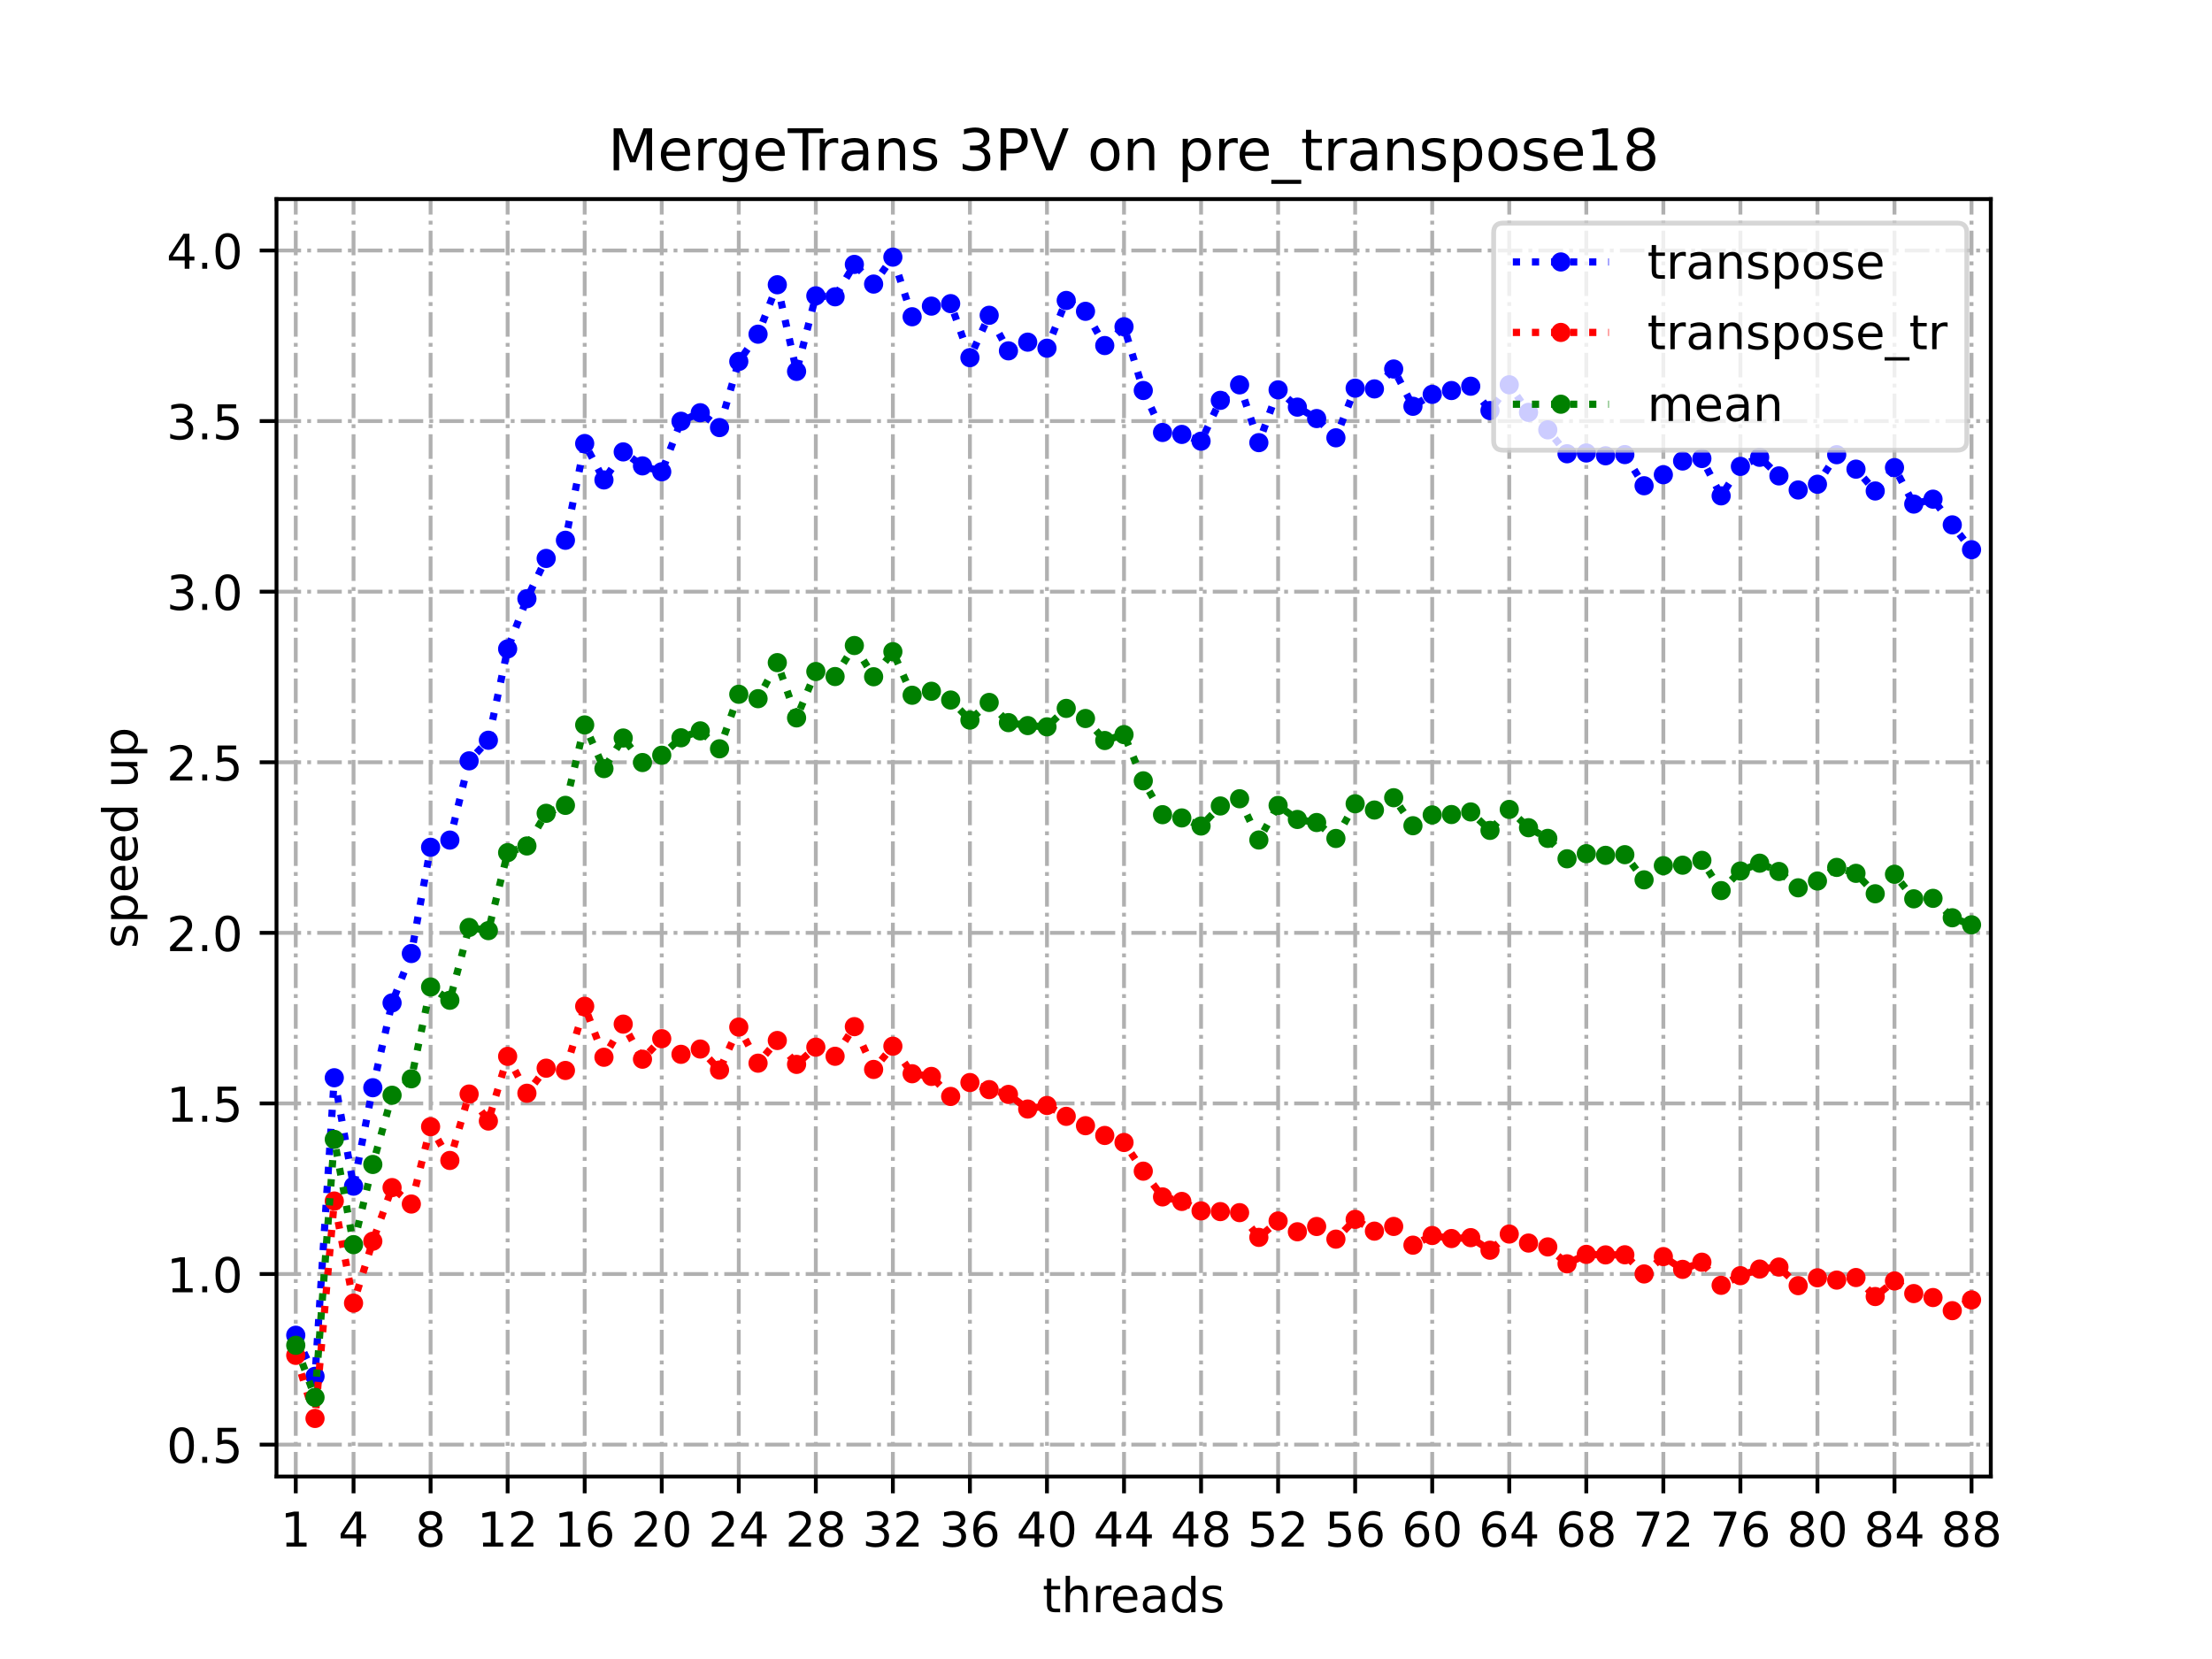 <?xml version="1.0" encoding="utf-8" standalone="no"?>
<!DOCTYPE svg PUBLIC "-//W3C//DTD SVG 1.1//EN"
  "http://www.w3.org/Graphics/SVG/1.1/DTD/svg11.dtd">
<!-- Created with matplotlib (https://matplotlib.org/) -->
<svg height="345.6pt" version="1.1" viewBox="0 0 460.8 345.6" width="460.8pt" xmlns="http://www.w3.org/2000/svg" xmlns:xlink="http://www.w3.org/1999/xlink">
 <defs>
  <style type="text/css">
*{stroke-linecap:butt;stroke-linejoin:round;}
  </style>
 </defs>
 <g id="figure_1">
  <g id="patch_1">
   <path d="M 0 345.6 
L 460.8 345.6 
L 460.8 0 
L 0 0 
z
" style="fill:#ffffff;"/>
  </g>
  <g id="axes_1">
   <g id="patch_2">
    <path d="M 57.6 307.584 
L 414.72 307.584 
L 414.72 41.472 
L 57.6 41.472 
z
" style="fill:#ffffff;"/>
   </g>
   <g id="matplotlib.axis_1">
    <g id="xtick_1">
     <g id="line2d_1">
      <path clip-path="url(#pa6a91bb8f0)" d="M 61.613 307.584 
L 61.613 41.472 
" style="fill:none;stroke:#b0b0b0;stroke-dasharray:5.12,1.28,0.8,1.28;stroke-dashoffset:0;stroke-width:0.8;"/>
     </g>
     <g id="line2d_2">
      <defs>
       <path d="M 0 0 
L 0 3.5 
" id="m91d841c015" style="stroke:#000000;stroke-width:0.8;"/>
      </defs>
      <g>
       <use style="stroke:#000000;stroke-width:0.8;" x="61.613" xlink:href="#m91d841c015" y="307.584"/>
      </g>
     </g>
     <g id="text_1">
      <!-- 1 -->
      <defs>
       <path d="M 12.406 8.297 
L 28.516 8.297 
L 28.516 63.922 
L 10.984 60.406 
L 10.984 69.391 
L 28.422 72.906 
L 38.281 72.906 
L 38.281 8.297 
L 54.391 8.297 
L 54.391 0 
L 12.406 0 
z
" id="DejaVuSans-49"/>
      </defs>
      <g transform="translate(58.431 322.182)scale(0.1 -0.1)">
       <use xlink:href="#DejaVuSans-49"/>
      </g>
     </g>
    </g>
    <g id="xtick_2">
     <g id="line2d_3">
      <path clip-path="url(#pa6a91bb8f0)" d="M 73.65 307.584 
L 73.65 41.472 
" style="fill:none;stroke:#b0b0b0;stroke-dasharray:5.12,1.28,0.8,1.28;stroke-dashoffset:0;stroke-width:0.8;"/>
     </g>
     <g id="line2d_4">
      <g>
       <use style="stroke:#000000;stroke-width:0.8;" x="73.65" xlink:href="#m91d841c015" y="307.584"/>
      </g>
     </g>
     <g id="text_2">
      <!-- 4 -->
      <defs>
       <path d="M 37.797 64.312 
L 12.891 25.391 
L 37.797 25.391 
z
M 35.203 72.906 
L 47.609 72.906 
L 47.609 25.391 
L 58.016 25.391 
L 58.016 17.188 
L 47.609 17.188 
L 47.609 0 
L 37.797 0 
L 37.797 17.188 
L 4.891 17.188 
L 4.891 26.703 
z
" id="DejaVuSans-52"/>
      </defs>
      <g transform="translate(70.469 322.182)scale(0.1 -0.1)">
       <use xlink:href="#DejaVuSans-52"/>
      </g>
     </g>
    </g>
    <g id="xtick_3">
     <g id="line2d_5">
      <path clip-path="url(#pa6a91bb8f0)" d="M 89.701 307.584 
L 89.701 41.472 
" style="fill:none;stroke:#b0b0b0;stroke-dasharray:5.12,1.28,0.8,1.28;stroke-dashoffset:0;stroke-width:0.8;"/>
     </g>
     <g id="line2d_6">
      <g>
       <use style="stroke:#000000;stroke-width:0.8;" x="89.701" xlink:href="#m91d841c015" y="307.584"/>
      </g>
     </g>
     <g id="text_3">
      <!-- 8 -->
      <defs>
       <path d="M 31.781 34.625 
Q 24.75 34.625 20.719 30.859 
Q 16.703 27.094 16.703 20.516 
Q 16.703 13.922 20.719 10.156 
Q 24.75 6.391 31.781 6.391 
Q 38.812 6.391 42.859 10.172 
Q 46.922 13.969 46.922 20.516 
Q 46.922 27.094 42.891 30.859 
Q 38.875 34.625 31.781 34.625 
z
M 21.922 38.812 
Q 15.578 40.375 12.031 44.719 
Q 8.5 49.078 8.5 55.328 
Q 8.5 64.062 14.719 69.141 
Q 20.953 74.219 31.781 74.219 
Q 42.672 74.219 48.875 69.141 
Q 55.078 64.062 55.078 55.328 
Q 55.078 49.078 51.531 44.719 
Q 48 40.375 41.703 38.812 
Q 48.828 37.156 52.797 32.312 
Q 56.781 27.484 56.781 20.516 
Q 56.781 9.906 50.312 4.234 
Q 43.844 -1.422 31.781 -1.422 
Q 19.734 -1.422 13.25 4.234 
Q 6.781 9.906 6.781 20.516 
Q 6.781 27.484 10.781 32.312 
Q 14.797 37.156 21.922 38.812 
z
M 18.312 54.391 
Q 18.312 48.734 21.844 45.562 
Q 25.391 42.391 31.781 42.391 
Q 38.141 42.391 41.719 45.562 
Q 45.312 48.734 45.312 54.391 
Q 45.312 60.062 41.719 63.234 
Q 38.141 66.406 31.781 66.406 
Q 25.391 66.406 21.844 63.234 
Q 18.312 60.062 18.312 54.391 
z
" id="DejaVuSans-56"/>
      </defs>
      <g transform="translate(86.519 322.182)scale(0.1 -0.1)">
       <use xlink:href="#DejaVuSans-56"/>
      </g>
     </g>
    </g>
    <g id="xtick_4">
     <g id="line2d_7">
      <path clip-path="url(#pa6a91bb8f0)" d="M 105.751 307.584 
L 105.751 41.472 
" style="fill:none;stroke:#b0b0b0;stroke-dasharray:5.12,1.28,0.8,1.28;stroke-dashoffset:0;stroke-width:0.8;"/>
     </g>
     <g id="line2d_8">
      <g>
       <use style="stroke:#000000;stroke-width:0.8;" x="105.751" xlink:href="#m91d841c015" y="307.584"/>
      </g>
     </g>
     <g id="text_4">
      <!-- 12 -->
      <defs>
       <path d="M 19.188 8.297 
L 53.609 8.297 
L 53.609 0 
L 7.328 0 
L 7.328 8.297 
Q 12.938 14.109 22.625 23.891 
Q 32.328 33.688 34.812 36.531 
Q 39.547 41.844 41.422 45.531 
Q 43.312 49.219 43.312 52.781 
Q 43.312 58.594 39.234 62.25 
Q 35.156 65.922 28.609 65.922 
Q 23.969 65.922 18.812 64.312 
Q 13.672 62.703 7.812 59.422 
L 7.812 69.391 
Q 13.766 71.781 18.938 73 
Q 24.125 74.219 28.422 74.219 
Q 39.75 74.219 46.484 68.547 
Q 53.219 62.891 53.219 53.422 
Q 53.219 48.922 51.531 44.891 
Q 49.859 40.875 45.406 35.406 
Q 44.188 33.984 37.641 27.219 
Q 31.109 20.453 19.188 8.297 
z
" id="DejaVuSans-50"/>
      </defs>
      <g transform="translate(99.389 322.182)scale(0.1 -0.1)">
       <use xlink:href="#DejaVuSans-49"/>
       <use x="63.623" xlink:href="#DejaVuSans-50"/>
      </g>
     </g>
    </g>
    <g id="xtick_5">
     <g id="line2d_9">
      <path clip-path="url(#pa6a91bb8f0)" d="M 121.801 307.584 
L 121.801 41.472 
" style="fill:none;stroke:#b0b0b0;stroke-dasharray:5.12,1.28,0.8,1.28;stroke-dashoffset:0;stroke-width:0.8;"/>
     </g>
     <g id="line2d_10">
      <g>
       <use style="stroke:#000000;stroke-width:0.8;" x="121.801" xlink:href="#m91d841c015" y="307.584"/>
      </g>
     </g>
     <g id="text_5">
      <!-- 16 -->
      <defs>
       <path d="M 33.016 40.375 
Q 26.375 40.375 22.484 35.828 
Q 18.609 31.297 18.609 23.391 
Q 18.609 15.531 22.484 10.953 
Q 26.375 6.391 33.016 6.391 
Q 39.656 6.391 43.531 10.953 
Q 47.406 15.531 47.406 23.391 
Q 47.406 31.297 43.531 35.828 
Q 39.656 40.375 33.016 40.375 
z
M 52.594 71.297 
L 52.594 62.312 
Q 48.875 64.062 45.094 64.984 
Q 41.312 65.922 37.594 65.922 
Q 27.828 65.922 22.672 59.328 
Q 17.531 52.734 16.797 39.406 
Q 19.672 43.656 24.016 45.922 
Q 28.375 48.188 33.594 48.188 
Q 44.578 48.188 50.953 41.516 
Q 57.328 34.859 57.328 23.391 
Q 57.328 12.156 50.688 5.359 
Q 44.047 -1.422 33.016 -1.422 
Q 20.359 -1.422 13.672 8.266 
Q 6.984 17.969 6.984 36.375 
Q 6.984 53.656 15.188 63.938 
Q 23.391 74.219 37.203 74.219 
Q 40.922 74.219 44.703 73.484 
Q 48.484 72.75 52.594 71.297 
z
" id="DejaVuSans-54"/>
      </defs>
      <g transform="translate(115.439 322.182)scale(0.1 -0.1)">
       <use xlink:href="#DejaVuSans-49"/>
       <use x="63.623" xlink:href="#DejaVuSans-54"/>
      </g>
     </g>
    </g>
    <g id="xtick_6">
     <g id="line2d_11">
      <path clip-path="url(#pa6a91bb8f0)" d="M 137.852 307.584 
L 137.852 41.472 
" style="fill:none;stroke:#b0b0b0;stroke-dasharray:5.12,1.28,0.8,1.28;stroke-dashoffset:0;stroke-width:0.8;"/>
     </g>
     <g id="line2d_12">
      <g>
       <use style="stroke:#000000;stroke-width:0.8;" x="137.852" xlink:href="#m91d841c015" y="307.584"/>
      </g>
     </g>
     <g id="text_6">
      <!-- 20 -->
      <defs>
       <path d="M 31.781 66.406 
Q 24.172 66.406 20.328 58.906 
Q 16.5 51.422 16.5 36.375 
Q 16.5 21.391 20.328 13.891 
Q 24.172 6.391 31.781 6.391 
Q 39.453 6.391 43.281 13.891 
Q 47.125 21.391 47.125 36.375 
Q 47.125 51.422 43.281 58.906 
Q 39.453 66.406 31.781 66.406 
z
M 31.781 74.219 
Q 44.047 74.219 50.516 64.516 
Q 56.984 54.828 56.984 36.375 
Q 56.984 17.969 50.516 8.266 
Q 44.047 -1.422 31.781 -1.422 
Q 19.531 -1.422 13.062 8.266 
Q 6.594 17.969 6.594 36.375 
Q 6.594 54.828 13.062 64.516 
Q 19.531 74.219 31.781 74.219 
z
" id="DejaVuSans-48"/>
      </defs>
      <g transform="translate(131.489 322.182)scale(0.1 -0.1)">
       <use xlink:href="#DejaVuSans-50"/>
       <use x="63.623" xlink:href="#DejaVuSans-48"/>
      </g>
     </g>
    </g>
    <g id="xtick_7">
     <g id="line2d_13">
      <path clip-path="url(#pa6a91bb8f0)" d="M 153.902 307.584 
L 153.902 41.472 
" style="fill:none;stroke:#b0b0b0;stroke-dasharray:5.12,1.28,0.8,1.28;stroke-dashoffset:0;stroke-width:0.8;"/>
     </g>
     <g id="line2d_14">
      <g>
       <use style="stroke:#000000;stroke-width:0.8;" x="153.902" xlink:href="#m91d841c015" y="307.584"/>
      </g>
     </g>
     <g id="text_7">
      <!-- 24 -->
      <g transform="translate(147.54 322.182)scale(0.1 -0.1)">
       <use xlink:href="#DejaVuSans-50"/>
       <use x="63.623" xlink:href="#DejaVuSans-52"/>
      </g>
     </g>
    </g>
    <g id="xtick_8">
     <g id="line2d_15">
      <path clip-path="url(#pa6a91bb8f0)" d="M 169.952 307.584 
L 169.952 41.472 
" style="fill:none;stroke:#b0b0b0;stroke-dasharray:5.12,1.28,0.8,1.28;stroke-dashoffset:0;stroke-width:0.8;"/>
     </g>
     <g id="line2d_16">
      <g>
       <use style="stroke:#000000;stroke-width:0.8;" x="169.952" xlink:href="#m91d841c015" y="307.584"/>
      </g>
     </g>
     <g id="text_8">
      <!-- 28 -->
      <g transform="translate(163.59 322.182)scale(0.1 -0.1)">
       <use xlink:href="#DejaVuSans-50"/>
       <use x="63.623" xlink:href="#DejaVuSans-56"/>
      </g>
     </g>
    </g>
    <g id="xtick_9">
     <g id="line2d_17">
      <path clip-path="url(#pa6a91bb8f0)" d="M 186.003 307.584 
L 186.003 41.472 
" style="fill:none;stroke:#b0b0b0;stroke-dasharray:5.12,1.28,0.8,1.28;stroke-dashoffset:0;stroke-width:0.8;"/>
     </g>
     <g id="line2d_18">
      <g>
       <use style="stroke:#000000;stroke-width:0.8;" x="186.003" xlink:href="#m91d841c015" y="307.584"/>
      </g>
     </g>
     <g id="text_9">
      <!-- 32 -->
      <defs>
       <path d="M 40.578 39.312 
Q 47.656 37.797 51.625 33 
Q 55.609 28.219 55.609 21.188 
Q 55.609 10.406 48.188 4.484 
Q 40.766 -1.422 27.094 -1.422 
Q 22.516 -1.422 17.656 -0.516 
Q 12.797 0.391 7.625 2.203 
L 7.625 11.719 
Q 11.719 9.328 16.594 8.109 
Q 21.484 6.891 26.812 6.891 
Q 36.078 6.891 40.938 10.547 
Q 45.797 14.203 45.797 21.188 
Q 45.797 27.641 41.281 31.266 
Q 36.766 34.906 28.719 34.906 
L 20.219 34.906 
L 20.219 43.016 
L 29.109 43.016 
Q 36.375 43.016 40.234 45.922 
Q 44.094 48.828 44.094 54.297 
Q 44.094 59.906 40.109 62.906 
Q 36.141 65.922 28.719 65.922 
Q 24.656 65.922 20.016 65.031 
Q 15.375 64.156 9.812 62.312 
L 9.812 71.094 
Q 15.438 72.656 20.344 73.438 
Q 25.25 74.219 29.594 74.219 
Q 40.828 74.219 47.359 69.109 
Q 53.906 64.016 53.906 55.328 
Q 53.906 49.266 50.438 45.094 
Q 46.969 40.922 40.578 39.312 
z
" id="DejaVuSans-51"/>
      </defs>
      <g transform="translate(179.64 322.182)scale(0.1 -0.1)">
       <use xlink:href="#DejaVuSans-51"/>
       <use x="63.623" xlink:href="#DejaVuSans-50"/>
      </g>
     </g>
    </g>
    <g id="xtick_10">
     <g id="line2d_19">
      <path clip-path="url(#pa6a91bb8f0)" d="M 202.053 307.584 
L 202.053 41.472 
" style="fill:none;stroke:#b0b0b0;stroke-dasharray:5.12,1.28,0.8,1.28;stroke-dashoffset:0;stroke-width:0.8;"/>
     </g>
     <g id="line2d_20">
      <g>
       <use style="stroke:#000000;stroke-width:0.8;" x="202.053" xlink:href="#m91d841c015" y="307.584"/>
      </g>
     </g>
     <g id="text_10">
      <!-- 36 -->
      <g transform="translate(195.691 322.182)scale(0.1 -0.1)">
       <use xlink:href="#DejaVuSans-51"/>
       <use x="63.623" xlink:href="#DejaVuSans-54"/>
      </g>
     </g>
    </g>
    <g id="xtick_11">
     <g id="line2d_21">
      <path clip-path="url(#pa6a91bb8f0)" d="M 218.103 307.584 
L 218.103 41.472 
" style="fill:none;stroke:#b0b0b0;stroke-dasharray:5.12,1.28,0.8,1.28;stroke-dashoffset:0;stroke-width:0.8;"/>
     </g>
     <g id="line2d_22">
      <g>
       <use style="stroke:#000000;stroke-width:0.8;" x="218.103" xlink:href="#m91d841c015" y="307.584"/>
      </g>
     </g>
     <g id="text_11">
      <!-- 40 -->
      <g transform="translate(211.741 322.182)scale(0.1 -0.1)">
       <use xlink:href="#DejaVuSans-52"/>
       <use x="63.623" xlink:href="#DejaVuSans-48"/>
      </g>
     </g>
    </g>
    <g id="xtick_12">
     <g id="line2d_23">
      <path clip-path="url(#pa6a91bb8f0)" d="M 234.154 307.584 
L 234.154 41.472 
" style="fill:none;stroke:#b0b0b0;stroke-dasharray:5.12,1.28,0.8,1.28;stroke-dashoffset:0;stroke-width:0.8;"/>
     </g>
     <g id="line2d_24">
      <g>
       <use style="stroke:#000000;stroke-width:0.8;" x="234.154" xlink:href="#m91d841c015" y="307.584"/>
      </g>
     </g>
     <g id="text_12">
      <!-- 44 -->
      <g transform="translate(227.791 322.182)scale(0.1 -0.1)">
       <use xlink:href="#DejaVuSans-52"/>
       <use x="63.623" xlink:href="#DejaVuSans-52"/>
      </g>
     </g>
    </g>
    <g id="xtick_13">
     <g id="line2d_25">
      <path clip-path="url(#pa6a91bb8f0)" d="M 250.204 307.584 
L 250.204 41.472 
" style="fill:none;stroke:#b0b0b0;stroke-dasharray:5.12,1.28,0.8,1.28;stroke-dashoffset:0;stroke-width:0.8;"/>
     </g>
     <g id="line2d_26">
      <g>
       <use style="stroke:#000000;stroke-width:0.8;" x="250.204" xlink:href="#m91d841c015" y="307.584"/>
      </g>
     </g>
     <g id="text_13">
      <!-- 48 -->
      <g transform="translate(243.842 322.182)scale(0.1 -0.1)">
       <use xlink:href="#DejaVuSans-52"/>
       <use x="63.623" xlink:href="#DejaVuSans-56"/>
      </g>
     </g>
    </g>
    <g id="xtick_14">
     <g id="line2d_27">
      <path clip-path="url(#pa6a91bb8f0)" d="M 266.254 307.584 
L 266.254 41.472 
" style="fill:none;stroke:#b0b0b0;stroke-dasharray:5.12,1.28,0.8,1.28;stroke-dashoffset:0;stroke-width:0.8;"/>
     </g>
     <g id="line2d_28">
      <g>
       <use style="stroke:#000000;stroke-width:0.8;" x="266.254" xlink:href="#m91d841c015" y="307.584"/>
      </g>
     </g>
     <g id="text_14">
      <!-- 52 -->
      <defs>
       <path d="M 10.797 72.906 
L 49.516 72.906 
L 49.516 64.594 
L 19.828 64.594 
L 19.828 46.734 
Q 21.969 47.469 24.109 47.828 
Q 26.266 48.188 28.422 48.188 
Q 40.625 48.188 47.75 41.5 
Q 54.891 34.812 54.891 23.391 
Q 54.891 11.625 47.562 5.094 
Q 40.234 -1.422 26.906 -1.422 
Q 22.312 -1.422 17.547 -0.641 
Q 12.797 0.141 7.719 1.703 
L 7.719 11.625 
Q 12.109 9.234 16.797 8.062 
Q 21.484 6.891 26.703 6.891 
Q 35.156 6.891 40.078 11.328 
Q 45.016 15.766 45.016 23.391 
Q 45.016 31 40.078 35.438 
Q 35.156 39.891 26.703 39.891 
Q 22.75 39.891 18.812 39.016 
Q 14.891 38.141 10.797 36.281 
z
" id="DejaVuSans-53"/>
      </defs>
      <g transform="translate(259.892 322.182)scale(0.1 -0.1)">
       <use xlink:href="#DejaVuSans-53"/>
       <use x="63.623" xlink:href="#DejaVuSans-50"/>
      </g>
     </g>
    </g>
    <g id="xtick_15">
     <g id="line2d_29">
      <path clip-path="url(#pa6a91bb8f0)" d="M 282.305 307.584 
L 282.305 41.472 
" style="fill:none;stroke:#b0b0b0;stroke-dasharray:5.12,1.28,0.8,1.28;stroke-dashoffset:0;stroke-width:0.8;"/>
     </g>
     <g id="line2d_30">
      <g>
       <use style="stroke:#000000;stroke-width:0.8;" x="282.305" xlink:href="#m91d841c015" y="307.584"/>
      </g>
     </g>
     <g id="text_15">
      <!-- 56 -->
      <g transform="translate(275.942 322.182)scale(0.1 -0.1)">
       <use xlink:href="#DejaVuSans-53"/>
       <use x="63.623" xlink:href="#DejaVuSans-54"/>
      </g>
     </g>
    </g>
    <g id="xtick_16">
     <g id="line2d_31">
      <path clip-path="url(#pa6a91bb8f0)" d="M 298.355 307.584 
L 298.355 41.472 
" style="fill:none;stroke:#b0b0b0;stroke-dasharray:5.12,1.28,0.8,1.28;stroke-dashoffset:0;stroke-width:0.8;"/>
     </g>
     <g id="line2d_32">
      <g>
       <use style="stroke:#000000;stroke-width:0.8;" x="298.355" xlink:href="#m91d841c015" y="307.584"/>
      </g>
     </g>
     <g id="text_16">
      <!-- 60 -->
      <g transform="translate(291.993 322.182)scale(0.1 -0.1)">
       <use xlink:href="#DejaVuSans-54"/>
       <use x="63.623" xlink:href="#DejaVuSans-48"/>
      </g>
     </g>
    </g>
    <g id="xtick_17">
     <g id="line2d_33">
      <path clip-path="url(#pa6a91bb8f0)" d="M 314.405 307.584 
L 314.405 41.472 
" style="fill:none;stroke:#b0b0b0;stroke-dasharray:5.12,1.28,0.8,1.28;stroke-dashoffset:0;stroke-width:0.8;"/>
     </g>
     <g id="line2d_34">
      <g>
       <use style="stroke:#000000;stroke-width:0.8;" x="314.405" xlink:href="#m91d841c015" y="307.584"/>
      </g>
     </g>
     <g id="text_17">
      <!-- 64 -->
      <g transform="translate(308.043 322.182)scale(0.1 -0.1)">
       <use xlink:href="#DejaVuSans-54"/>
       <use x="63.623" xlink:href="#DejaVuSans-52"/>
      </g>
     </g>
    </g>
    <g id="xtick_18">
     <g id="line2d_35">
      <path clip-path="url(#pa6a91bb8f0)" d="M 330.456 307.584 
L 330.456 41.472 
" style="fill:none;stroke:#b0b0b0;stroke-dasharray:5.12,1.28,0.8,1.28;stroke-dashoffset:0;stroke-width:0.8;"/>
     </g>
     <g id="line2d_36">
      <g>
       <use style="stroke:#000000;stroke-width:0.8;" x="330.456" xlink:href="#m91d841c015" y="307.584"/>
      </g>
     </g>
     <g id="text_18">
      <!-- 68 -->
      <g transform="translate(324.093 322.182)scale(0.1 -0.1)">
       <use xlink:href="#DejaVuSans-54"/>
       <use x="63.623" xlink:href="#DejaVuSans-56"/>
      </g>
     </g>
    </g>
    <g id="xtick_19">
     <g id="line2d_37">
      <path clip-path="url(#pa6a91bb8f0)" d="M 346.506 307.584 
L 346.506 41.472 
" style="fill:none;stroke:#b0b0b0;stroke-dasharray:5.12,1.28,0.8,1.28;stroke-dashoffset:0;stroke-width:0.8;"/>
     </g>
     <g id="line2d_38">
      <g>
       <use style="stroke:#000000;stroke-width:0.8;" x="346.506" xlink:href="#m91d841c015" y="307.584"/>
      </g>
     </g>
     <g id="text_19">
      <!-- 72 -->
      <defs>
       <path d="M 8.203 72.906 
L 55.078 72.906 
L 55.078 68.703 
L 28.609 0 
L 18.312 0 
L 43.219 64.594 
L 8.203 64.594 
z
" id="DejaVuSans-55"/>
      </defs>
      <g transform="translate(340.144 322.182)scale(0.1 -0.1)">
       <use xlink:href="#DejaVuSans-55"/>
       <use x="63.623" xlink:href="#DejaVuSans-50"/>
      </g>
     </g>
    </g>
    <g id="xtick_20">
     <g id="line2d_39">
      <path clip-path="url(#pa6a91bb8f0)" d="M 362.556 307.584 
L 362.556 41.472 
" style="fill:none;stroke:#b0b0b0;stroke-dasharray:5.12,1.28,0.8,1.28;stroke-dashoffset:0;stroke-width:0.8;"/>
     </g>
     <g id="line2d_40">
      <g>
       <use style="stroke:#000000;stroke-width:0.8;" x="362.556" xlink:href="#m91d841c015" y="307.584"/>
      </g>
     </g>
     <g id="text_20">
      <!-- 76 -->
      <g transform="translate(356.194 322.182)scale(0.1 -0.1)">
       <use xlink:href="#DejaVuSans-55"/>
       <use x="63.623" xlink:href="#DejaVuSans-54"/>
      </g>
     </g>
    </g>
    <g id="xtick_21">
     <g id="line2d_41">
      <path clip-path="url(#pa6a91bb8f0)" d="M 378.607 307.584 
L 378.607 41.472 
" style="fill:none;stroke:#b0b0b0;stroke-dasharray:5.12,1.28,0.8,1.28;stroke-dashoffset:0;stroke-width:0.8;"/>
     </g>
     <g id="line2d_42">
      <g>
       <use style="stroke:#000000;stroke-width:0.8;" x="378.607" xlink:href="#m91d841c015" y="307.584"/>
      </g>
     </g>
     <g id="text_21">
      <!-- 80 -->
      <g transform="translate(372.244 322.182)scale(0.1 -0.1)">
       <use xlink:href="#DejaVuSans-56"/>
       <use x="63.623" xlink:href="#DejaVuSans-48"/>
      </g>
     </g>
    </g>
    <g id="xtick_22">
     <g id="line2d_43">
      <path clip-path="url(#pa6a91bb8f0)" d="M 394.657 307.584 
L 394.657 41.472 
" style="fill:none;stroke:#b0b0b0;stroke-dasharray:5.12,1.28,0.8,1.28;stroke-dashoffset:0;stroke-width:0.8;"/>
     </g>
     <g id="line2d_44">
      <g>
       <use style="stroke:#000000;stroke-width:0.8;" x="394.657" xlink:href="#m91d841c015" y="307.584"/>
      </g>
     </g>
     <g id="text_22">
      <!-- 84 -->
      <g transform="translate(388.295 322.182)scale(0.1 -0.1)">
       <use xlink:href="#DejaVuSans-56"/>
       <use x="63.623" xlink:href="#DejaVuSans-52"/>
      </g>
     </g>
    </g>
    <g id="xtick_23">
     <g id="line2d_45">
      <path clip-path="url(#pa6a91bb8f0)" d="M 410.707 307.584 
L 410.707 41.472 
" style="fill:none;stroke:#b0b0b0;stroke-dasharray:5.12,1.28,0.8,1.28;stroke-dashoffset:0;stroke-width:0.8;"/>
     </g>
     <g id="line2d_46">
      <g>
       <use style="stroke:#000000;stroke-width:0.8;" x="410.707" xlink:href="#m91d841c015" y="307.584"/>
      </g>
     </g>
     <g id="text_23">
      <!-- 88 -->
      <g transform="translate(404.345 322.182)scale(0.1 -0.1)">
       <use xlink:href="#DejaVuSans-56"/>
       <use x="63.623" xlink:href="#DejaVuSans-56"/>
      </g>
     </g>
    </g>
    <g id="text_24">
     <!-- threads -->
     <defs>
      <path d="M 18.312 70.219 
L 18.312 54.688 
L 36.812 54.688 
L 36.812 47.703 
L 18.312 47.703 
L 18.312 18.016 
Q 18.312 11.328 20.141 9.422 
Q 21.969 7.516 27.594 7.516 
L 36.812 7.516 
L 36.812 0 
L 27.594 0 
Q 17.188 0 13.234 3.875 
Q 9.281 7.766 9.281 18.016 
L 9.281 47.703 
L 2.688 47.703 
L 2.688 54.688 
L 9.281 54.688 
L 9.281 70.219 
z
" id="DejaVuSans-116"/>
      <path d="M 54.891 33.016 
L 54.891 0 
L 45.906 0 
L 45.906 32.719 
Q 45.906 40.484 42.875 44.328 
Q 39.844 48.188 33.797 48.188 
Q 26.516 48.188 22.312 43.547 
Q 18.109 38.922 18.109 30.906 
L 18.109 0 
L 9.078 0 
L 9.078 75.984 
L 18.109 75.984 
L 18.109 46.188 
Q 21.344 51.125 25.703 53.562 
Q 30.078 56 35.797 56 
Q 45.219 56 50.047 50.172 
Q 54.891 44.344 54.891 33.016 
z
" id="DejaVuSans-104"/>
      <path d="M 41.109 46.297 
Q 39.594 47.172 37.812 47.578 
Q 36.031 48 33.891 48 
Q 26.266 48 22.188 43.047 
Q 18.109 38.094 18.109 28.812 
L 18.109 0 
L 9.078 0 
L 9.078 54.688 
L 18.109 54.688 
L 18.109 46.188 
Q 20.953 51.172 25.484 53.578 
Q 30.031 56 36.531 56 
Q 37.453 56 38.578 55.875 
Q 39.703 55.766 41.062 55.516 
z
" id="DejaVuSans-114"/>
      <path d="M 56.203 29.594 
L 56.203 25.203 
L 14.891 25.203 
Q 15.484 15.922 20.484 11.062 
Q 25.484 6.203 34.422 6.203 
Q 39.594 6.203 44.453 7.469 
Q 49.312 8.734 54.109 11.281 
L 54.109 2.781 
Q 49.266 0.734 44.188 -0.344 
Q 39.109 -1.422 33.891 -1.422 
Q 20.797 -1.422 13.156 6.188 
Q 5.516 13.812 5.516 26.812 
Q 5.516 40.234 12.766 48.109 
Q 20.016 56 32.328 56 
Q 43.359 56 49.781 48.891 
Q 56.203 41.797 56.203 29.594 
z
M 47.219 32.234 
Q 47.125 39.594 43.094 43.984 
Q 39.062 48.391 32.422 48.391 
Q 24.906 48.391 20.391 44.141 
Q 15.875 39.891 15.188 32.172 
z
" id="DejaVuSans-101"/>
      <path d="M 34.281 27.484 
Q 23.391 27.484 19.188 25 
Q 14.984 22.516 14.984 16.5 
Q 14.984 11.719 18.141 8.906 
Q 21.297 6.109 26.703 6.109 
Q 34.188 6.109 38.703 11.406 
Q 43.219 16.703 43.219 25.484 
L 43.219 27.484 
z
M 52.203 31.203 
L 52.203 0 
L 43.219 0 
L 43.219 8.297 
Q 40.141 3.328 35.547 0.953 
Q 30.953 -1.422 24.312 -1.422 
Q 15.922 -1.422 10.953 3.297 
Q 6 8.016 6 15.922 
Q 6 25.141 12.172 29.828 
Q 18.359 34.516 30.609 34.516 
L 43.219 34.516 
L 43.219 35.406 
Q 43.219 41.609 39.141 45 
Q 35.062 48.391 27.688 48.391 
Q 23 48.391 18.547 47.266 
Q 14.109 46.141 10.016 43.891 
L 10.016 52.203 
Q 14.938 54.109 19.578 55.047 
Q 24.219 56 28.609 56 
Q 40.484 56 46.344 49.844 
Q 52.203 43.703 52.203 31.203 
z
" id="DejaVuSans-97"/>
      <path d="M 45.406 46.391 
L 45.406 75.984 
L 54.391 75.984 
L 54.391 0 
L 45.406 0 
L 45.406 8.203 
Q 42.578 3.328 38.25 0.953 
Q 33.938 -1.422 27.875 -1.422 
Q 17.969 -1.422 11.734 6.484 
Q 5.516 14.406 5.516 27.297 
Q 5.516 40.188 11.734 48.094 
Q 17.969 56 27.875 56 
Q 33.938 56 38.25 53.625 
Q 42.578 51.266 45.406 46.391 
z
M 14.797 27.297 
Q 14.797 17.391 18.875 11.75 
Q 22.953 6.109 30.078 6.109 
Q 37.203 6.109 41.297 11.75 
Q 45.406 17.391 45.406 27.297 
Q 45.406 37.203 41.297 42.844 
Q 37.203 48.484 30.078 48.484 
Q 22.953 48.484 18.875 42.844 
Q 14.797 37.203 14.797 27.297 
z
" id="DejaVuSans-100"/>
      <path d="M 44.281 53.078 
L 44.281 44.578 
Q 40.484 46.531 36.375 47.5 
Q 32.281 48.484 27.875 48.484 
Q 21.188 48.484 17.844 46.438 
Q 14.5 44.391 14.5 40.281 
Q 14.5 37.156 16.891 35.375 
Q 19.281 33.594 26.516 31.984 
L 29.594 31.297 
Q 39.156 29.25 43.188 25.516 
Q 47.219 21.781 47.219 15.094 
Q 47.219 7.469 41.188 3.016 
Q 35.156 -1.422 24.609 -1.422 
Q 20.219 -1.422 15.453 -0.562 
Q 10.688 0.297 5.422 2 
L 5.422 11.281 
Q 10.406 8.688 15.234 7.391 
Q 20.062 6.109 24.812 6.109 
Q 31.156 6.109 34.562 8.281 
Q 37.984 10.453 37.984 14.406 
Q 37.984 18.062 35.516 20.016 
Q 33.062 21.969 24.703 23.781 
L 21.578 24.516 
Q 13.234 26.266 9.516 29.906 
Q 5.812 33.547 5.812 39.891 
Q 5.812 47.609 11.281 51.797 
Q 16.75 56 26.812 56 
Q 31.781 56 36.172 55.266 
Q 40.578 54.547 44.281 53.078 
z
" id="DejaVuSans-115"/>
     </defs>
     <g transform="translate(217.169 335.861)scale(0.1 -0.1)">
      <use xlink:href="#DejaVuSans-116"/>
      <use x="39.209" xlink:href="#DejaVuSans-104"/>
      <use x="102.588" xlink:href="#DejaVuSans-114"/>
      <use x="141.451" xlink:href="#DejaVuSans-101"/>
      <use x="202.975" xlink:href="#DejaVuSans-97"/>
      <use x="264.254" xlink:href="#DejaVuSans-100"/>
      <use x="327.73" xlink:href="#DejaVuSans-115"/>
     </g>
    </g>
   </g>
   <g id="matplotlib.axis_2">
    <g id="ytick_1">
     <g id="line2d_47">
      <path clip-path="url(#pa6a91bb8f0)" d="M 57.6 300.938 
L 414.72 300.938 
" style="fill:none;stroke:#b0b0b0;stroke-dasharray:5.12,1.28,0.8,1.28;stroke-dashoffset:0;stroke-width:0.8;"/>
     </g>
     <g id="line2d_48">
      <defs>
       <path d="M 0 0 
L -3.5 0 
" id="m46ecb4bb98" style="stroke:#000000;stroke-width:0.8;"/>
      </defs>
      <g>
       <use style="stroke:#000000;stroke-width:0.8;" x="57.6" xlink:href="#m46ecb4bb98" y="300.938"/>
      </g>
     </g>
     <g id="text_25">
      <!-- 0.5 -->
      <defs>
       <path d="M 10.688 12.406 
L 21 12.406 
L 21 0 
L 10.688 0 
z
" id="DejaVuSans-46"/>
      </defs>
      <g transform="translate(34.697 304.737)scale(0.1 -0.1)">
       <use xlink:href="#DejaVuSans-48"/>
       <use x="63.623" xlink:href="#DejaVuSans-46"/>
       <use x="95.41" xlink:href="#DejaVuSans-53"/>
      </g>
     </g>
    </g>
    <g id="ytick_2">
     <g id="line2d_49">
      <path clip-path="url(#pa6a91bb8f0)" d="M 57.6 265.402 
L 414.72 265.402 
" style="fill:none;stroke:#b0b0b0;stroke-dasharray:5.12,1.28,0.8,1.28;stroke-dashoffset:0;stroke-width:0.8;"/>
     </g>
     <g id="line2d_50">
      <g>
       <use style="stroke:#000000;stroke-width:0.8;" x="57.6" xlink:href="#m46ecb4bb98" y="265.402"/>
      </g>
     </g>
     <g id="text_26">
      <!-- 1.0 -->
      <g transform="translate(34.697 269.201)scale(0.1 -0.1)">
       <use xlink:href="#DejaVuSans-49"/>
       <use x="63.623" xlink:href="#DejaVuSans-46"/>
       <use x="95.41" xlink:href="#DejaVuSans-48"/>
      </g>
     </g>
    </g>
    <g id="ytick_3">
     <g id="line2d_51">
      <path clip-path="url(#pa6a91bb8f0)" d="M 57.6 229.866 
L 414.72 229.866 
" style="fill:none;stroke:#b0b0b0;stroke-dasharray:5.12,1.28,0.8,1.28;stroke-dashoffset:0;stroke-width:0.8;"/>
     </g>
     <g id="line2d_52">
      <g>
       <use style="stroke:#000000;stroke-width:0.8;" x="57.6" xlink:href="#m46ecb4bb98" y="229.866"/>
      </g>
     </g>
     <g id="text_27">
      <!-- 1.5 -->
      <g transform="translate(34.697 233.665)scale(0.1 -0.1)">
       <use xlink:href="#DejaVuSans-49"/>
       <use x="63.623" xlink:href="#DejaVuSans-46"/>
       <use x="95.41" xlink:href="#DejaVuSans-53"/>
      </g>
     </g>
    </g>
    <g id="ytick_4">
     <g id="line2d_53">
      <path clip-path="url(#pa6a91bb8f0)" d="M 57.6 194.329 
L 414.72 194.329 
" style="fill:none;stroke:#b0b0b0;stroke-dasharray:5.12,1.28,0.8,1.28;stroke-dashoffset:0;stroke-width:0.8;"/>
     </g>
     <g id="line2d_54">
      <g>
       <use style="stroke:#000000;stroke-width:0.8;" x="57.6" xlink:href="#m46ecb4bb98" y="194.329"/>
      </g>
     </g>
     <g id="text_28">
      <!-- 2.0 -->
      <g transform="translate(34.697 198.129)scale(0.1 -0.1)">
       <use xlink:href="#DejaVuSans-50"/>
       <use x="63.623" xlink:href="#DejaVuSans-46"/>
       <use x="95.41" xlink:href="#DejaVuSans-48"/>
      </g>
     </g>
    </g>
    <g id="ytick_5">
     <g id="line2d_55">
      <path clip-path="url(#pa6a91bb8f0)" d="M 57.6 158.793 
L 414.72 158.793 
" style="fill:none;stroke:#b0b0b0;stroke-dasharray:5.12,1.28,0.8,1.28;stroke-dashoffset:0;stroke-width:0.8;"/>
     </g>
     <g id="line2d_56">
      <g>
       <use style="stroke:#000000;stroke-width:0.8;" x="57.6" xlink:href="#m46ecb4bb98" y="158.793"/>
      </g>
     </g>
     <g id="text_29">
      <!-- 2.5 -->
      <g transform="translate(34.697 162.593)scale(0.1 -0.1)">
       <use xlink:href="#DejaVuSans-50"/>
       <use x="63.623" xlink:href="#DejaVuSans-46"/>
       <use x="95.41" xlink:href="#DejaVuSans-53"/>
      </g>
     </g>
    </g>
    <g id="ytick_6">
     <g id="line2d_57">
      <path clip-path="url(#pa6a91bb8f0)" d="M 57.6 123.257 
L 414.72 123.257 
" style="fill:none;stroke:#b0b0b0;stroke-dasharray:5.12,1.28,0.8,1.28;stroke-dashoffset:0;stroke-width:0.8;"/>
     </g>
     <g id="line2d_58">
      <g>
       <use style="stroke:#000000;stroke-width:0.8;" x="57.6" xlink:href="#m46ecb4bb98" y="123.257"/>
      </g>
     </g>
     <g id="text_30">
      <!-- 3.0 -->
      <g transform="translate(34.697 127.056)scale(0.1 -0.1)">
       <use xlink:href="#DejaVuSans-51"/>
       <use x="63.623" xlink:href="#DejaVuSans-46"/>
       <use x="95.41" xlink:href="#DejaVuSans-48"/>
      </g>
     </g>
    </g>
    <g id="ytick_7">
     <g id="line2d_59">
      <path clip-path="url(#pa6a91bb8f0)" d="M 57.6 87.721 
L 414.72 87.721 
" style="fill:none;stroke:#b0b0b0;stroke-dasharray:5.12,1.28,0.8,1.28;stroke-dashoffset:0;stroke-width:0.8;"/>
     </g>
     <g id="line2d_60">
      <g>
       <use style="stroke:#000000;stroke-width:0.8;" x="57.6" xlink:href="#m46ecb4bb98" y="87.721"/>
      </g>
     </g>
     <g id="text_31">
      <!-- 3.5 -->
      <g transform="translate(34.697 91.52)scale(0.1 -0.1)">
       <use xlink:href="#DejaVuSans-51"/>
       <use x="63.623" xlink:href="#DejaVuSans-46"/>
       <use x="95.41" xlink:href="#DejaVuSans-53"/>
      </g>
     </g>
    </g>
    <g id="ytick_8">
     <g id="line2d_61">
      <path clip-path="url(#pa6a91bb8f0)" d="M 57.6 52.185 
L 414.72 52.185 
" style="fill:none;stroke:#b0b0b0;stroke-dasharray:5.12,1.28,0.8,1.28;stroke-dashoffset:0;stroke-width:0.8;"/>
     </g>
     <g id="line2d_62">
      <g>
       <use style="stroke:#000000;stroke-width:0.8;" x="57.6" xlink:href="#m46ecb4bb98" y="52.185"/>
      </g>
     </g>
     <g id="text_32">
      <!-- 4.0 -->
      <g transform="translate(34.697 55.984)scale(0.1 -0.1)">
       <use xlink:href="#DejaVuSans-52"/>
       <use x="63.623" xlink:href="#DejaVuSans-46"/>
       <use x="95.41" xlink:href="#DejaVuSans-48"/>
      </g>
     </g>
    </g>
    <g id="text_33">
     <!-- speed up -->
     <defs>
      <path d="M 18.109 8.203 
L 18.109 -20.797 
L 9.078 -20.797 
L 9.078 54.688 
L 18.109 54.688 
L 18.109 46.391 
Q 20.953 51.266 25.266 53.625 
Q 29.594 56 35.594 56 
Q 45.562 56 51.781 48.094 
Q 58.016 40.188 58.016 27.297 
Q 58.016 14.406 51.781 6.484 
Q 45.562 -1.422 35.594 -1.422 
Q 29.594 -1.422 25.266 0.953 
Q 20.953 3.328 18.109 8.203 
z
M 48.688 27.297 
Q 48.688 37.203 44.609 42.844 
Q 40.531 48.484 33.406 48.484 
Q 26.266 48.484 22.188 42.844 
Q 18.109 37.203 18.109 27.297 
Q 18.109 17.391 22.188 11.75 
Q 26.266 6.109 33.406 6.109 
Q 40.531 6.109 44.609 11.75 
Q 48.688 17.391 48.688 27.297 
z
" id="DejaVuSans-112"/>
      <path id="DejaVuSans-32"/>
      <path d="M 8.5 21.578 
L 8.5 54.688 
L 17.484 54.688 
L 17.484 21.922 
Q 17.484 14.156 20.5 10.266 
Q 23.531 6.391 29.594 6.391 
Q 36.859 6.391 41.078 11.031 
Q 45.312 15.672 45.312 23.688 
L 45.312 54.688 
L 54.297 54.688 
L 54.297 0 
L 45.312 0 
L 45.312 8.406 
Q 42.047 3.422 37.719 1 
Q 33.406 -1.422 27.688 -1.422 
Q 18.266 -1.422 13.375 4.438 
Q 8.5 10.297 8.5 21.578 
z
M 31.109 56 
z
" id="DejaVuSans-117"/>
     </defs>
     <g transform="translate(28.617 197.566)rotate(-90)scale(0.1 -0.1)">
      <use xlink:href="#DejaVuSans-115"/>
      <use x="52.1" xlink:href="#DejaVuSans-112"/>
      <use x="115.576" xlink:href="#DejaVuSans-101"/>
      <use x="177.1" xlink:href="#DejaVuSans-101"/>
      <use x="238.623" xlink:href="#DejaVuSans-100"/>
      <use x="302.1" xlink:href="#DejaVuSans-32"/>
      <use x="333.887" xlink:href="#DejaVuSans-117"/>
      <use x="397.266" xlink:href="#DejaVuSans-112"/>
     </g>
    </g>
   </g>
   <g id="line2d_63">
    <path clip-path="url(#pa6a91bb8f0)" d="M 61.613 278.156 
L 65.625 286.713 
L 69.638 224.516 
L 73.65 247.102 
L 77.663 226.592 
L 81.676 208.922 
L 85.688 198.637 
L 89.701 176.502 
L 93.713 175.007 
L 97.726 158.5 
L 101.738 154.208 
L 105.751 135.181 
L 109.764 124.718 
L 113.776 116.333 
L 117.789 112.551 
L 121.801 92.401 
L 125.814 99.98 
L 129.827 94.14 
L 133.839 97.051 
L 137.852 98.28 
L 141.864 87.756 
L 145.877 85.977 
L 149.889 89.072 
L 153.902 75.297 
L 157.915 69.618 
L 161.927 59.321 
L 165.94 77.37 
L 169.952 61.628 
L 173.965 61.829 
L 177.978 55.081 
L 181.99 59.178 
L 186.003 53.568 
L 190.015 65.987 
L 194.028 63.771 
L 198.04 63.252 
L 202.053 74.507 
L 206.066 65.678 
L 210.078 73.088 
L 214.091 71.276 
L 218.103 72.537 
L 222.116 62.59 
L 226.129 64.852 
L 230.141 71.985 
L 234.154 68.065 
L 238.166 81.348 
L 242.179 90.09 
L 246.191 90.497 
L 250.204 91.904 
L 254.217 83.402 
L 258.229 80.175 
L 262.242 92.21 
L 266.254 81.213 
L 270.267 84.814 
L 274.28 87.192 
L 278.292 91.203 
L 282.305 80.861 
L 286.317 81.017 
L 290.33 76.873 
L 294.342 84.637 
L 298.355 82.151 
L 302.368 81.356 
L 306.38 80.456 
L 310.393 85.527 
L 314.405 80.159 
L 318.418 85.904 
L 322.431 89.542 
L 326.443 94.527 
L 330.456 94.364 
L 334.468 94.948 
L 338.481 94.698 
L 342.493 101.19 
L 346.506 98.895 
L 350.519 96.036 
L 354.531 95.518 
L 358.544 103.298 
L 362.556 97.157 
L 366.569 95.266 
L 370.582 99.14 
L 374.594 102.072 
L 378.607 100.881 
L 382.619 94.722 
L 386.632 97.734 
L 390.644 102.281 
L 394.657 97.41 
L 398.67 105.008 
L 402.682 103.984 
L 406.695 109.341 
L 410.707 114.512 
" style="fill:none;stroke:#0000ff;stroke-dasharray:1.5,2.475;stroke-dashoffset:0;stroke-width:1.5;"/>
    <defs>
     <path d="M 0 1.5 
C 0.398 1.5 0.779 1.342 1.061 1.061 
C 1.342 0.779 1.5 0.398 1.5 0 
C 1.5 -0.398 1.342 -0.779 1.061 -1.061 
C 0.779 -1.342 0.398 -1.5 0 -1.5 
C -0.398 -1.5 -0.779 -1.342 -1.061 -1.061 
C -1.342 -0.779 -1.5 -0.398 -1.5 0 
C -1.5 0.398 -1.342 0.779 -1.061 1.061 
C -0.779 1.342 -0.398 1.5 0 1.5 
z
" id="md0114a1c44" style="stroke:#0000ff;"/>
    </defs>
    <g clip-path="url(#pa6a91bb8f0)">
     <use style="fill:#0000ff;stroke:#0000ff;" x="61.613" xlink:href="#md0114a1c44" y="278.156"/>
     <use style="fill:#0000ff;stroke:#0000ff;" x="65.625" xlink:href="#md0114a1c44" y="286.713"/>
     <use style="fill:#0000ff;stroke:#0000ff;" x="69.638" xlink:href="#md0114a1c44" y="224.516"/>
     <use style="fill:#0000ff;stroke:#0000ff;" x="73.65" xlink:href="#md0114a1c44" y="247.102"/>
     <use style="fill:#0000ff;stroke:#0000ff;" x="77.663" xlink:href="#md0114a1c44" y="226.592"/>
     <use style="fill:#0000ff;stroke:#0000ff;" x="81.676" xlink:href="#md0114a1c44" y="208.922"/>
     <use style="fill:#0000ff;stroke:#0000ff;" x="85.688" xlink:href="#md0114a1c44" y="198.637"/>
     <use style="fill:#0000ff;stroke:#0000ff;" x="89.701" xlink:href="#md0114a1c44" y="176.502"/>
     <use style="fill:#0000ff;stroke:#0000ff;" x="93.713" xlink:href="#md0114a1c44" y="175.007"/>
     <use style="fill:#0000ff;stroke:#0000ff;" x="97.726" xlink:href="#md0114a1c44" y="158.5"/>
     <use style="fill:#0000ff;stroke:#0000ff;" x="101.738" xlink:href="#md0114a1c44" y="154.208"/>
     <use style="fill:#0000ff;stroke:#0000ff;" x="105.751" xlink:href="#md0114a1c44" y="135.181"/>
     <use style="fill:#0000ff;stroke:#0000ff;" x="109.764" xlink:href="#md0114a1c44" y="124.718"/>
     <use style="fill:#0000ff;stroke:#0000ff;" x="113.776" xlink:href="#md0114a1c44" y="116.333"/>
     <use style="fill:#0000ff;stroke:#0000ff;" x="117.789" xlink:href="#md0114a1c44" y="112.551"/>
     <use style="fill:#0000ff;stroke:#0000ff;" x="121.801" xlink:href="#md0114a1c44" y="92.401"/>
     <use style="fill:#0000ff;stroke:#0000ff;" x="125.814" xlink:href="#md0114a1c44" y="99.98"/>
     <use style="fill:#0000ff;stroke:#0000ff;" x="129.827" xlink:href="#md0114a1c44" y="94.14"/>
     <use style="fill:#0000ff;stroke:#0000ff;" x="133.839" xlink:href="#md0114a1c44" y="97.051"/>
     <use style="fill:#0000ff;stroke:#0000ff;" x="137.852" xlink:href="#md0114a1c44" y="98.28"/>
     <use style="fill:#0000ff;stroke:#0000ff;" x="141.864" xlink:href="#md0114a1c44" y="87.756"/>
     <use style="fill:#0000ff;stroke:#0000ff;" x="145.877" xlink:href="#md0114a1c44" y="85.977"/>
     <use style="fill:#0000ff;stroke:#0000ff;" x="149.889" xlink:href="#md0114a1c44" y="89.072"/>
     <use style="fill:#0000ff;stroke:#0000ff;" x="153.902" xlink:href="#md0114a1c44" y="75.297"/>
     <use style="fill:#0000ff;stroke:#0000ff;" x="157.915" xlink:href="#md0114a1c44" y="69.618"/>
     <use style="fill:#0000ff;stroke:#0000ff;" x="161.927" xlink:href="#md0114a1c44" y="59.321"/>
     <use style="fill:#0000ff;stroke:#0000ff;" x="165.94" xlink:href="#md0114a1c44" y="77.37"/>
     <use style="fill:#0000ff;stroke:#0000ff;" x="169.952" xlink:href="#md0114a1c44" y="61.628"/>
     <use style="fill:#0000ff;stroke:#0000ff;" x="173.965" xlink:href="#md0114a1c44" y="61.829"/>
     <use style="fill:#0000ff;stroke:#0000ff;" x="177.978" xlink:href="#md0114a1c44" y="55.081"/>
     <use style="fill:#0000ff;stroke:#0000ff;" x="181.99" xlink:href="#md0114a1c44" y="59.178"/>
     <use style="fill:#0000ff;stroke:#0000ff;" x="186.003" xlink:href="#md0114a1c44" y="53.568"/>
     <use style="fill:#0000ff;stroke:#0000ff;" x="190.015" xlink:href="#md0114a1c44" y="65.987"/>
     <use style="fill:#0000ff;stroke:#0000ff;" x="194.028" xlink:href="#md0114a1c44" y="63.771"/>
     <use style="fill:#0000ff;stroke:#0000ff;" x="198.04" xlink:href="#md0114a1c44" y="63.252"/>
     <use style="fill:#0000ff;stroke:#0000ff;" x="202.053" xlink:href="#md0114a1c44" y="74.507"/>
     <use style="fill:#0000ff;stroke:#0000ff;" x="206.066" xlink:href="#md0114a1c44" y="65.678"/>
     <use style="fill:#0000ff;stroke:#0000ff;" x="210.078" xlink:href="#md0114a1c44" y="73.088"/>
     <use style="fill:#0000ff;stroke:#0000ff;" x="214.091" xlink:href="#md0114a1c44" y="71.276"/>
     <use style="fill:#0000ff;stroke:#0000ff;" x="218.103" xlink:href="#md0114a1c44" y="72.537"/>
     <use style="fill:#0000ff;stroke:#0000ff;" x="222.116" xlink:href="#md0114a1c44" y="62.59"/>
     <use style="fill:#0000ff;stroke:#0000ff;" x="226.129" xlink:href="#md0114a1c44" y="64.852"/>
     <use style="fill:#0000ff;stroke:#0000ff;" x="230.141" xlink:href="#md0114a1c44" y="71.985"/>
     <use style="fill:#0000ff;stroke:#0000ff;" x="234.154" xlink:href="#md0114a1c44" y="68.065"/>
     <use style="fill:#0000ff;stroke:#0000ff;" x="238.166" xlink:href="#md0114a1c44" y="81.348"/>
     <use style="fill:#0000ff;stroke:#0000ff;" x="242.179" xlink:href="#md0114a1c44" y="90.09"/>
     <use style="fill:#0000ff;stroke:#0000ff;" x="246.191" xlink:href="#md0114a1c44" y="90.497"/>
     <use style="fill:#0000ff;stroke:#0000ff;" x="250.204" xlink:href="#md0114a1c44" y="91.904"/>
     <use style="fill:#0000ff;stroke:#0000ff;" x="254.217" xlink:href="#md0114a1c44" y="83.402"/>
     <use style="fill:#0000ff;stroke:#0000ff;" x="258.229" xlink:href="#md0114a1c44" y="80.175"/>
     <use style="fill:#0000ff;stroke:#0000ff;" x="262.242" xlink:href="#md0114a1c44" y="92.21"/>
     <use style="fill:#0000ff;stroke:#0000ff;" x="266.254" xlink:href="#md0114a1c44" y="81.213"/>
     <use style="fill:#0000ff;stroke:#0000ff;" x="270.267" xlink:href="#md0114a1c44" y="84.814"/>
     <use style="fill:#0000ff;stroke:#0000ff;" x="274.28" xlink:href="#md0114a1c44" y="87.192"/>
     <use style="fill:#0000ff;stroke:#0000ff;" x="278.292" xlink:href="#md0114a1c44" y="91.203"/>
     <use style="fill:#0000ff;stroke:#0000ff;" x="282.305" xlink:href="#md0114a1c44" y="80.861"/>
     <use style="fill:#0000ff;stroke:#0000ff;" x="286.317" xlink:href="#md0114a1c44" y="81.017"/>
     <use style="fill:#0000ff;stroke:#0000ff;" x="290.33" xlink:href="#md0114a1c44" y="76.873"/>
     <use style="fill:#0000ff;stroke:#0000ff;" x="294.342" xlink:href="#md0114a1c44" y="84.637"/>
     <use style="fill:#0000ff;stroke:#0000ff;" x="298.355" xlink:href="#md0114a1c44" y="82.151"/>
     <use style="fill:#0000ff;stroke:#0000ff;" x="302.368" xlink:href="#md0114a1c44" y="81.356"/>
     <use style="fill:#0000ff;stroke:#0000ff;" x="306.38" xlink:href="#md0114a1c44" y="80.456"/>
     <use style="fill:#0000ff;stroke:#0000ff;" x="310.393" xlink:href="#md0114a1c44" y="85.527"/>
     <use style="fill:#0000ff;stroke:#0000ff;" x="314.405" xlink:href="#md0114a1c44" y="80.159"/>
     <use style="fill:#0000ff;stroke:#0000ff;" x="318.418" xlink:href="#md0114a1c44" y="85.904"/>
     <use style="fill:#0000ff;stroke:#0000ff;" x="322.431" xlink:href="#md0114a1c44" y="89.542"/>
     <use style="fill:#0000ff;stroke:#0000ff;" x="326.443" xlink:href="#md0114a1c44" y="94.527"/>
     <use style="fill:#0000ff;stroke:#0000ff;" x="330.456" xlink:href="#md0114a1c44" y="94.364"/>
     <use style="fill:#0000ff;stroke:#0000ff;" x="334.468" xlink:href="#md0114a1c44" y="94.948"/>
     <use style="fill:#0000ff;stroke:#0000ff;" x="338.481" xlink:href="#md0114a1c44" y="94.698"/>
     <use style="fill:#0000ff;stroke:#0000ff;" x="342.493" xlink:href="#md0114a1c44" y="101.19"/>
     <use style="fill:#0000ff;stroke:#0000ff;" x="346.506" xlink:href="#md0114a1c44" y="98.895"/>
     <use style="fill:#0000ff;stroke:#0000ff;" x="350.519" xlink:href="#md0114a1c44" y="96.036"/>
     <use style="fill:#0000ff;stroke:#0000ff;" x="354.531" xlink:href="#md0114a1c44" y="95.518"/>
     <use style="fill:#0000ff;stroke:#0000ff;" x="358.544" xlink:href="#md0114a1c44" y="103.298"/>
     <use style="fill:#0000ff;stroke:#0000ff;" x="362.556" xlink:href="#md0114a1c44" y="97.157"/>
     <use style="fill:#0000ff;stroke:#0000ff;" x="366.569" xlink:href="#md0114a1c44" y="95.266"/>
     <use style="fill:#0000ff;stroke:#0000ff;" x="370.582" xlink:href="#md0114a1c44" y="99.14"/>
     <use style="fill:#0000ff;stroke:#0000ff;" x="374.594" xlink:href="#md0114a1c44" y="102.072"/>
     <use style="fill:#0000ff;stroke:#0000ff;" x="378.607" xlink:href="#md0114a1c44" y="100.881"/>
     <use style="fill:#0000ff;stroke:#0000ff;" x="382.619" xlink:href="#md0114a1c44" y="94.722"/>
     <use style="fill:#0000ff;stroke:#0000ff;" x="386.632" xlink:href="#md0114a1c44" y="97.734"/>
     <use style="fill:#0000ff;stroke:#0000ff;" x="390.644" xlink:href="#md0114a1c44" y="102.281"/>
     <use style="fill:#0000ff;stroke:#0000ff;" x="394.657" xlink:href="#md0114a1c44" y="97.41"/>
     <use style="fill:#0000ff;stroke:#0000ff;" x="398.67" xlink:href="#md0114a1c44" y="105.008"/>
     <use style="fill:#0000ff;stroke:#0000ff;" x="402.682" xlink:href="#md0114a1c44" y="103.984"/>
     <use style="fill:#0000ff;stroke:#0000ff;" x="406.695" xlink:href="#md0114a1c44" y="109.341"/>
     <use style="fill:#0000ff;stroke:#0000ff;" x="410.707" xlink:href="#md0114a1c44" y="114.512"/>
    </g>
   </g>
   <g id="line2d_64">
    <path clip-path="url(#pa6a91bb8f0)" d="M 61.613 282.348 
L 65.625 295.488 
L 69.638 250.195 
L 73.65 271.465 
L 77.663 258.568 
L 81.676 247.398 
L 85.688 250.823 
L 89.701 234.711 
L 93.713 241.743 
L 97.726 227.908 
L 101.738 233.533 
L 105.751 220.059 
L 109.764 227.744 
L 113.776 222.522 
L 117.789 222.996 
L 121.801 209.631 
L 125.814 220.247 
L 129.827 213.344 
L 133.839 220.65 
L 137.852 216.38 
L 141.864 219.634 
L 145.877 218.532 
L 149.889 222.907 
L 153.902 213.962 
L 157.915 221.479 
L 161.927 216.755 
L 165.94 221.732 
L 169.952 218.145 
L 173.965 220.044 
L 177.978 213.866 
L 181.99 222.782 
L 186.003 217.942 
L 190.015 223.679 
L 194.028 224.239 
L 198.04 228.408 
L 202.053 225.511 
L 206.066 226.985 
L 210.078 227.987 
L 214.091 231.032 
L 218.103 230.292 
L 222.116 232.557 
L 226.129 234.506 
L 230.141 236.538 
L 234.154 238 
L 238.166 243.976 
L 242.179 249.337 
L 246.191 250.282 
L 250.204 252.251 
L 254.217 252.4 
L 258.229 252.617 
L 262.242 257.767 
L 266.254 254.353 
L 270.267 256.601 
L 274.28 255.5 
L 278.292 258.136 
L 282.305 254.018 
L 286.317 256.47 
L 290.33 255.49 
L 294.342 259.392 
L 298.355 257.382 
L 302.368 258.011 
L 306.38 257.825 
L 310.393 260.445 
L 314.405 257.076 
L 318.418 258.951 
L 322.431 259.755 
L 326.443 263.278 
L 330.456 261.31 
L 334.468 261.417 
L 338.481 261.393 
L 342.493 265.386 
L 346.506 261.771 
L 350.519 264.433 
L 354.531 262.938 
L 358.544 267.757 
L 362.556 265.747 
L 366.569 264.367 
L 370.582 263.95 
L 374.594 267.823 
L 378.607 266.189 
L 382.619 266.669 
L 386.632 266.134 
L 390.644 270.095 
L 394.657 266.843 
L 398.67 269.476 
L 402.682 270.302 
L 406.695 273.037 
L 410.707 270.798 
" style="fill:none;stroke:#ff0000;stroke-dasharray:1.5,2.475;stroke-dashoffset:0;stroke-width:1.5;"/>
    <defs>
     <path d="M 0 1.5 
C 0.398 1.5 0.779 1.342 1.061 1.061 
C 1.342 0.779 1.5 0.398 1.5 0 
C 1.5 -0.398 1.342 -0.779 1.061 -1.061 
C 0.779 -1.342 0.398 -1.5 0 -1.5 
C -0.398 -1.5 -0.779 -1.342 -1.061 -1.061 
C -1.342 -0.779 -1.5 -0.398 -1.5 0 
C -1.5 0.398 -1.342 0.779 -1.061 1.061 
C -0.779 1.342 -0.398 1.5 0 1.5 
z
" id="mb9a7d7252f" style="stroke:#ff0000;"/>
    </defs>
    <g clip-path="url(#pa6a91bb8f0)">
     <use style="fill:#ff0000;stroke:#ff0000;" x="61.613" xlink:href="#mb9a7d7252f" y="282.348"/>
     <use style="fill:#ff0000;stroke:#ff0000;" x="65.625" xlink:href="#mb9a7d7252f" y="295.488"/>
     <use style="fill:#ff0000;stroke:#ff0000;" x="69.638" xlink:href="#mb9a7d7252f" y="250.195"/>
     <use style="fill:#ff0000;stroke:#ff0000;" x="73.65" xlink:href="#mb9a7d7252f" y="271.465"/>
     <use style="fill:#ff0000;stroke:#ff0000;" x="77.663" xlink:href="#mb9a7d7252f" y="258.568"/>
     <use style="fill:#ff0000;stroke:#ff0000;" x="81.676" xlink:href="#mb9a7d7252f" y="247.398"/>
     <use style="fill:#ff0000;stroke:#ff0000;" x="85.688" xlink:href="#mb9a7d7252f" y="250.823"/>
     <use style="fill:#ff0000;stroke:#ff0000;" x="89.701" xlink:href="#mb9a7d7252f" y="234.711"/>
     <use style="fill:#ff0000;stroke:#ff0000;" x="93.713" xlink:href="#mb9a7d7252f" y="241.743"/>
     <use style="fill:#ff0000;stroke:#ff0000;" x="97.726" xlink:href="#mb9a7d7252f" y="227.908"/>
     <use style="fill:#ff0000;stroke:#ff0000;" x="101.738" xlink:href="#mb9a7d7252f" y="233.533"/>
     <use style="fill:#ff0000;stroke:#ff0000;" x="105.751" xlink:href="#mb9a7d7252f" y="220.059"/>
     <use style="fill:#ff0000;stroke:#ff0000;" x="109.764" xlink:href="#mb9a7d7252f" y="227.744"/>
     <use style="fill:#ff0000;stroke:#ff0000;" x="113.776" xlink:href="#mb9a7d7252f" y="222.522"/>
     <use style="fill:#ff0000;stroke:#ff0000;" x="117.789" xlink:href="#mb9a7d7252f" y="222.996"/>
     <use style="fill:#ff0000;stroke:#ff0000;" x="121.801" xlink:href="#mb9a7d7252f" y="209.631"/>
     <use style="fill:#ff0000;stroke:#ff0000;" x="125.814" xlink:href="#mb9a7d7252f" y="220.247"/>
     <use style="fill:#ff0000;stroke:#ff0000;" x="129.827" xlink:href="#mb9a7d7252f" y="213.344"/>
     <use style="fill:#ff0000;stroke:#ff0000;" x="133.839" xlink:href="#mb9a7d7252f" y="220.65"/>
     <use style="fill:#ff0000;stroke:#ff0000;" x="137.852" xlink:href="#mb9a7d7252f" y="216.38"/>
     <use style="fill:#ff0000;stroke:#ff0000;" x="141.864" xlink:href="#mb9a7d7252f" y="219.634"/>
     <use style="fill:#ff0000;stroke:#ff0000;" x="145.877" xlink:href="#mb9a7d7252f" y="218.532"/>
     <use style="fill:#ff0000;stroke:#ff0000;" x="149.889" xlink:href="#mb9a7d7252f" y="222.907"/>
     <use style="fill:#ff0000;stroke:#ff0000;" x="153.902" xlink:href="#mb9a7d7252f" y="213.962"/>
     <use style="fill:#ff0000;stroke:#ff0000;" x="157.915" xlink:href="#mb9a7d7252f" y="221.479"/>
     <use style="fill:#ff0000;stroke:#ff0000;" x="161.927" xlink:href="#mb9a7d7252f" y="216.755"/>
     <use style="fill:#ff0000;stroke:#ff0000;" x="165.94" xlink:href="#mb9a7d7252f" y="221.732"/>
     <use style="fill:#ff0000;stroke:#ff0000;" x="169.952" xlink:href="#mb9a7d7252f" y="218.145"/>
     <use style="fill:#ff0000;stroke:#ff0000;" x="173.965" xlink:href="#mb9a7d7252f" y="220.044"/>
     <use style="fill:#ff0000;stroke:#ff0000;" x="177.978" xlink:href="#mb9a7d7252f" y="213.866"/>
     <use style="fill:#ff0000;stroke:#ff0000;" x="181.99" xlink:href="#mb9a7d7252f" y="222.782"/>
     <use style="fill:#ff0000;stroke:#ff0000;" x="186.003" xlink:href="#mb9a7d7252f" y="217.942"/>
     <use style="fill:#ff0000;stroke:#ff0000;" x="190.015" xlink:href="#mb9a7d7252f" y="223.679"/>
     <use style="fill:#ff0000;stroke:#ff0000;" x="194.028" xlink:href="#mb9a7d7252f" y="224.239"/>
     <use style="fill:#ff0000;stroke:#ff0000;" x="198.04" xlink:href="#mb9a7d7252f" y="228.408"/>
     <use style="fill:#ff0000;stroke:#ff0000;" x="202.053" xlink:href="#mb9a7d7252f" y="225.511"/>
     <use style="fill:#ff0000;stroke:#ff0000;" x="206.066" xlink:href="#mb9a7d7252f" y="226.985"/>
     <use style="fill:#ff0000;stroke:#ff0000;" x="210.078" xlink:href="#mb9a7d7252f" y="227.987"/>
     <use style="fill:#ff0000;stroke:#ff0000;" x="214.091" xlink:href="#mb9a7d7252f" y="231.032"/>
     <use style="fill:#ff0000;stroke:#ff0000;" x="218.103" xlink:href="#mb9a7d7252f" y="230.292"/>
     <use style="fill:#ff0000;stroke:#ff0000;" x="222.116" xlink:href="#mb9a7d7252f" y="232.557"/>
     <use style="fill:#ff0000;stroke:#ff0000;" x="226.129" xlink:href="#mb9a7d7252f" y="234.506"/>
     <use style="fill:#ff0000;stroke:#ff0000;" x="230.141" xlink:href="#mb9a7d7252f" y="236.538"/>
     <use style="fill:#ff0000;stroke:#ff0000;" x="234.154" xlink:href="#mb9a7d7252f" y="238"/>
     <use style="fill:#ff0000;stroke:#ff0000;" x="238.166" xlink:href="#mb9a7d7252f" y="243.976"/>
     <use style="fill:#ff0000;stroke:#ff0000;" x="242.179" xlink:href="#mb9a7d7252f" y="249.337"/>
     <use style="fill:#ff0000;stroke:#ff0000;" x="246.191" xlink:href="#mb9a7d7252f" y="250.282"/>
     <use style="fill:#ff0000;stroke:#ff0000;" x="250.204" xlink:href="#mb9a7d7252f" y="252.251"/>
     <use style="fill:#ff0000;stroke:#ff0000;" x="254.217" xlink:href="#mb9a7d7252f" y="252.4"/>
     <use style="fill:#ff0000;stroke:#ff0000;" x="258.229" xlink:href="#mb9a7d7252f" y="252.617"/>
     <use style="fill:#ff0000;stroke:#ff0000;" x="262.242" xlink:href="#mb9a7d7252f" y="257.767"/>
     <use style="fill:#ff0000;stroke:#ff0000;" x="266.254" xlink:href="#mb9a7d7252f" y="254.353"/>
     <use style="fill:#ff0000;stroke:#ff0000;" x="270.267" xlink:href="#mb9a7d7252f" y="256.601"/>
     <use style="fill:#ff0000;stroke:#ff0000;" x="274.28" xlink:href="#mb9a7d7252f" y="255.5"/>
     <use style="fill:#ff0000;stroke:#ff0000;" x="278.292" xlink:href="#mb9a7d7252f" y="258.136"/>
     <use style="fill:#ff0000;stroke:#ff0000;" x="282.305" xlink:href="#mb9a7d7252f" y="254.018"/>
     <use style="fill:#ff0000;stroke:#ff0000;" x="286.317" xlink:href="#mb9a7d7252f" y="256.47"/>
     <use style="fill:#ff0000;stroke:#ff0000;" x="290.33" xlink:href="#mb9a7d7252f" y="255.49"/>
     <use style="fill:#ff0000;stroke:#ff0000;" x="294.342" xlink:href="#mb9a7d7252f" y="259.392"/>
     <use style="fill:#ff0000;stroke:#ff0000;" x="298.355" xlink:href="#mb9a7d7252f" y="257.382"/>
     <use style="fill:#ff0000;stroke:#ff0000;" x="302.368" xlink:href="#mb9a7d7252f" y="258.011"/>
     <use style="fill:#ff0000;stroke:#ff0000;" x="306.38" xlink:href="#mb9a7d7252f" y="257.825"/>
     <use style="fill:#ff0000;stroke:#ff0000;" x="310.393" xlink:href="#mb9a7d7252f" y="260.445"/>
     <use style="fill:#ff0000;stroke:#ff0000;" x="314.405" xlink:href="#mb9a7d7252f" y="257.076"/>
     <use style="fill:#ff0000;stroke:#ff0000;" x="318.418" xlink:href="#mb9a7d7252f" y="258.951"/>
     <use style="fill:#ff0000;stroke:#ff0000;" x="322.431" xlink:href="#mb9a7d7252f" y="259.755"/>
     <use style="fill:#ff0000;stroke:#ff0000;" x="326.443" xlink:href="#mb9a7d7252f" y="263.278"/>
     <use style="fill:#ff0000;stroke:#ff0000;" x="330.456" xlink:href="#mb9a7d7252f" y="261.31"/>
     <use style="fill:#ff0000;stroke:#ff0000;" x="334.468" xlink:href="#mb9a7d7252f" y="261.417"/>
     <use style="fill:#ff0000;stroke:#ff0000;" x="338.481" xlink:href="#mb9a7d7252f" y="261.393"/>
     <use style="fill:#ff0000;stroke:#ff0000;" x="342.493" xlink:href="#mb9a7d7252f" y="265.386"/>
     <use style="fill:#ff0000;stroke:#ff0000;" x="346.506" xlink:href="#mb9a7d7252f" y="261.771"/>
     <use style="fill:#ff0000;stroke:#ff0000;" x="350.519" xlink:href="#mb9a7d7252f" y="264.433"/>
     <use style="fill:#ff0000;stroke:#ff0000;" x="354.531" xlink:href="#mb9a7d7252f" y="262.938"/>
     <use style="fill:#ff0000;stroke:#ff0000;" x="358.544" xlink:href="#mb9a7d7252f" y="267.757"/>
     <use style="fill:#ff0000;stroke:#ff0000;" x="362.556" xlink:href="#mb9a7d7252f" y="265.747"/>
     <use style="fill:#ff0000;stroke:#ff0000;" x="366.569" xlink:href="#mb9a7d7252f" y="264.367"/>
     <use style="fill:#ff0000;stroke:#ff0000;" x="370.582" xlink:href="#mb9a7d7252f" y="263.95"/>
     <use style="fill:#ff0000;stroke:#ff0000;" x="374.594" xlink:href="#mb9a7d7252f" y="267.823"/>
     <use style="fill:#ff0000;stroke:#ff0000;" x="378.607" xlink:href="#mb9a7d7252f" y="266.189"/>
     <use style="fill:#ff0000;stroke:#ff0000;" x="382.619" xlink:href="#mb9a7d7252f" y="266.669"/>
     <use style="fill:#ff0000;stroke:#ff0000;" x="386.632" xlink:href="#mb9a7d7252f" y="266.134"/>
     <use style="fill:#ff0000;stroke:#ff0000;" x="390.644" xlink:href="#mb9a7d7252f" y="270.095"/>
     <use style="fill:#ff0000;stroke:#ff0000;" x="394.657" xlink:href="#mb9a7d7252f" y="266.843"/>
     <use style="fill:#ff0000;stroke:#ff0000;" x="398.67" xlink:href="#mb9a7d7252f" y="269.476"/>
     <use style="fill:#ff0000;stroke:#ff0000;" x="402.682" xlink:href="#mb9a7d7252f" y="270.302"/>
     <use style="fill:#ff0000;stroke:#ff0000;" x="406.695" xlink:href="#mb9a7d7252f" y="273.037"/>
     <use style="fill:#ff0000;stroke:#ff0000;" x="410.707" xlink:href="#mb9a7d7252f" y="270.798"/>
    </g>
   </g>
   <g id="line2d_65">
    <path clip-path="url(#pa6a91bb8f0)" d="M 61.613 280.252 
L 65.625 291.1 
L 69.638 237.356 
L 73.65 259.283 
L 77.663 242.58 
L 81.676 228.16 
L 85.688 224.73 
L 89.701 205.607 
L 93.713 208.375 
L 97.726 193.204 
L 101.738 193.87 
L 105.751 177.62 
L 109.764 176.231 
L 113.776 169.427 
L 117.789 167.774 
L 121.801 151.016 
L 125.814 160.113 
L 129.827 153.742 
L 133.839 158.85 
L 137.852 157.33 
L 141.864 153.695 
L 145.877 152.255 
L 149.889 155.99 
L 153.902 144.63 
L 157.915 145.549 
L 161.927 138.038 
L 165.94 149.551 
L 169.952 139.887 
L 173.965 140.936 
L 177.978 134.474 
L 181.99 140.98 
L 186.003 135.755 
L 190.015 144.833 
L 194.028 144.005 
L 198.04 145.83 
L 202.053 150.009 
L 206.066 146.331 
L 210.078 150.537 
L 214.091 151.154 
L 218.103 151.415 
L 222.116 147.573 
L 226.129 149.679 
L 230.141 154.262 
L 234.154 153.033 
L 238.166 162.662 
L 242.179 169.713 
L 246.191 170.39 
L 250.204 172.077 
L 254.217 167.901 
L 258.229 166.396 
L 262.242 174.989 
L 266.254 167.783 
L 270.267 170.707 
L 274.28 171.346 
L 278.292 174.67 
L 282.305 167.44 
L 286.317 168.744 
L 290.33 166.181 
L 294.342 172.015 
L 298.355 169.767 
L 302.368 169.683 
L 306.38 169.141 
L 310.393 172.986 
L 314.405 168.618 
L 318.418 172.427 
L 322.431 174.649 
L 326.443 178.902 
L 330.456 177.837 
L 334.468 178.183 
L 338.481 178.045 
L 342.493 183.288 
L 346.506 180.333 
L 350.519 180.234 
L 354.531 179.228 
L 358.544 185.527 
L 362.556 181.452 
L 366.569 179.817 
L 370.582 181.545 
L 374.594 184.947 
L 378.607 183.535 
L 382.619 180.696 
L 386.632 181.934 
L 390.644 186.188 
L 394.657 182.126 
L 398.67 187.242 
L 402.682 187.143 
L 406.695 191.189 
L 410.707 192.655 
" style="fill:none;stroke:#008000;stroke-dasharray:1.5,2.475;stroke-dashoffset:0;stroke-width:1.5;"/>
    <defs>
     <path d="M 0 1.5 
C 0.398 1.5 0.779 1.342 1.061 1.061 
C 1.342 0.779 1.5 0.398 1.5 0 
C 1.5 -0.398 1.342 -0.779 1.061 -1.061 
C 0.779 -1.342 0.398 -1.5 0 -1.5 
C -0.398 -1.5 -0.779 -1.342 -1.061 -1.061 
C -1.342 -0.779 -1.5 -0.398 -1.5 0 
C -1.5 0.398 -1.342 0.779 -1.061 1.061 
C -0.779 1.342 -0.398 1.5 0 1.5 
z
" id="me775b2d2cb" style="stroke:#008000;"/>
    </defs>
    <g clip-path="url(#pa6a91bb8f0)">
     <use style="fill:#008000;stroke:#008000;" x="61.613" xlink:href="#me775b2d2cb" y="280.252"/>
     <use style="fill:#008000;stroke:#008000;" x="65.625" xlink:href="#me775b2d2cb" y="291.1"/>
     <use style="fill:#008000;stroke:#008000;" x="69.638" xlink:href="#me775b2d2cb" y="237.356"/>
     <use style="fill:#008000;stroke:#008000;" x="73.65" xlink:href="#me775b2d2cb" y="259.283"/>
     <use style="fill:#008000;stroke:#008000;" x="77.663" xlink:href="#me775b2d2cb" y="242.58"/>
     <use style="fill:#008000;stroke:#008000;" x="81.676" xlink:href="#me775b2d2cb" y="228.16"/>
     <use style="fill:#008000;stroke:#008000;" x="85.688" xlink:href="#me775b2d2cb" y="224.73"/>
     <use style="fill:#008000;stroke:#008000;" x="89.701" xlink:href="#me775b2d2cb" y="205.607"/>
     <use style="fill:#008000;stroke:#008000;" x="93.713" xlink:href="#me775b2d2cb" y="208.375"/>
     <use style="fill:#008000;stroke:#008000;" x="97.726" xlink:href="#me775b2d2cb" y="193.204"/>
     <use style="fill:#008000;stroke:#008000;" x="101.738" xlink:href="#me775b2d2cb" y="193.87"/>
     <use style="fill:#008000;stroke:#008000;" x="105.751" xlink:href="#me775b2d2cb" y="177.62"/>
     <use style="fill:#008000;stroke:#008000;" x="109.764" xlink:href="#me775b2d2cb" y="176.231"/>
     <use style="fill:#008000;stroke:#008000;" x="113.776" xlink:href="#me775b2d2cb" y="169.427"/>
     <use style="fill:#008000;stroke:#008000;" x="117.789" xlink:href="#me775b2d2cb" y="167.774"/>
     <use style="fill:#008000;stroke:#008000;" x="121.801" xlink:href="#me775b2d2cb" y="151.016"/>
     <use style="fill:#008000;stroke:#008000;" x="125.814" xlink:href="#me775b2d2cb" y="160.113"/>
     <use style="fill:#008000;stroke:#008000;" x="129.827" xlink:href="#me775b2d2cb" y="153.742"/>
     <use style="fill:#008000;stroke:#008000;" x="133.839" xlink:href="#me775b2d2cb" y="158.85"/>
     <use style="fill:#008000;stroke:#008000;" x="137.852" xlink:href="#me775b2d2cb" y="157.33"/>
     <use style="fill:#008000;stroke:#008000;" x="141.864" xlink:href="#me775b2d2cb" y="153.695"/>
     <use style="fill:#008000;stroke:#008000;" x="145.877" xlink:href="#me775b2d2cb" y="152.255"/>
     <use style="fill:#008000;stroke:#008000;" x="149.889" xlink:href="#me775b2d2cb" y="155.99"/>
     <use style="fill:#008000;stroke:#008000;" x="153.902" xlink:href="#me775b2d2cb" y="144.63"/>
     <use style="fill:#008000;stroke:#008000;" x="157.915" xlink:href="#me775b2d2cb" y="145.549"/>
     <use style="fill:#008000;stroke:#008000;" x="161.927" xlink:href="#me775b2d2cb" y="138.038"/>
     <use style="fill:#008000;stroke:#008000;" x="165.94" xlink:href="#me775b2d2cb" y="149.551"/>
     <use style="fill:#008000;stroke:#008000;" x="169.952" xlink:href="#me775b2d2cb" y="139.887"/>
     <use style="fill:#008000;stroke:#008000;" x="173.965" xlink:href="#me775b2d2cb" y="140.936"/>
     <use style="fill:#008000;stroke:#008000;" x="177.978" xlink:href="#me775b2d2cb" y="134.474"/>
     <use style="fill:#008000;stroke:#008000;" x="181.99" xlink:href="#me775b2d2cb" y="140.98"/>
     <use style="fill:#008000;stroke:#008000;" x="186.003" xlink:href="#me775b2d2cb" y="135.755"/>
     <use style="fill:#008000;stroke:#008000;" x="190.015" xlink:href="#me775b2d2cb" y="144.833"/>
     <use style="fill:#008000;stroke:#008000;" x="194.028" xlink:href="#me775b2d2cb" y="144.005"/>
     <use style="fill:#008000;stroke:#008000;" x="198.04" xlink:href="#me775b2d2cb" y="145.83"/>
     <use style="fill:#008000;stroke:#008000;" x="202.053" xlink:href="#me775b2d2cb" y="150.009"/>
     <use style="fill:#008000;stroke:#008000;" x="206.066" xlink:href="#me775b2d2cb" y="146.331"/>
     <use style="fill:#008000;stroke:#008000;" x="210.078" xlink:href="#me775b2d2cb" y="150.537"/>
     <use style="fill:#008000;stroke:#008000;" x="214.091" xlink:href="#me775b2d2cb" y="151.154"/>
     <use style="fill:#008000;stroke:#008000;" x="218.103" xlink:href="#me775b2d2cb" y="151.415"/>
     <use style="fill:#008000;stroke:#008000;" x="222.116" xlink:href="#me775b2d2cb" y="147.573"/>
     <use style="fill:#008000;stroke:#008000;" x="226.129" xlink:href="#me775b2d2cb" y="149.679"/>
     <use style="fill:#008000;stroke:#008000;" x="230.141" xlink:href="#me775b2d2cb" y="154.262"/>
     <use style="fill:#008000;stroke:#008000;" x="234.154" xlink:href="#me775b2d2cb" y="153.033"/>
     <use style="fill:#008000;stroke:#008000;" x="238.166" xlink:href="#me775b2d2cb" y="162.662"/>
     <use style="fill:#008000;stroke:#008000;" x="242.179" xlink:href="#me775b2d2cb" y="169.713"/>
     <use style="fill:#008000;stroke:#008000;" x="246.191" xlink:href="#me775b2d2cb" y="170.39"/>
     <use style="fill:#008000;stroke:#008000;" x="250.204" xlink:href="#me775b2d2cb" y="172.077"/>
     <use style="fill:#008000;stroke:#008000;" x="254.217" xlink:href="#me775b2d2cb" y="167.901"/>
     <use style="fill:#008000;stroke:#008000;" x="258.229" xlink:href="#me775b2d2cb" y="166.396"/>
     <use style="fill:#008000;stroke:#008000;" x="262.242" xlink:href="#me775b2d2cb" y="174.989"/>
     <use style="fill:#008000;stroke:#008000;" x="266.254" xlink:href="#me775b2d2cb" y="167.783"/>
     <use style="fill:#008000;stroke:#008000;" x="270.267" xlink:href="#me775b2d2cb" y="170.707"/>
     <use style="fill:#008000;stroke:#008000;" x="274.28" xlink:href="#me775b2d2cb" y="171.346"/>
     <use style="fill:#008000;stroke:#008000;" x="278.292" xlink:href="#me775b2d2cb" y="174.67"/>
     <use style="fill:#008000;stroke:#008000;" x="282.305" xlink:href="#me775b2d2cb" y="167.44"/>
     <use style="fill:#008000;stroke:#008000;" x="286.317" xlink:href="#me775b2d2cb" y="168.744"/>
     <use style="fill:#008000;stroke:#008000;" x="290.33" xlink:href="#me775b2d2cb" y="166.181"/>
     <use style="fill:#008000;stroke:#008000;" x="294.342" xlink:href="#me775b2d2cb" y="172.015"/>
     <use style="fill:#008000;stroke:#008000;" x="298.355" xlink:href="#me775b2d2cb" y="169.767"/>
     <use style="fill:#008000;stroke:#008000;" x="302.368" xlink:href="#me775b2d2cb" y="169.683"/>
     <use style="fill:#008000;stroke:#008000;" x="306.38" xlink:href="#me775b2d2cb" y="169.141"/>
     <use style="fill:#008000;stroke:#008000;" x="310.393" xlink:href="#me775b2d2cb" y="172.986"/>
     <use style="fill:#008000;stroke:#008000;" x="314.405" xlink:href="#me775b2d2cb" y="168.618"/>
     <use style="fill:#008000;stroke:#008000;" x="318.418" xlink:href="#me775b2d2cb" y="172.427"/>
     <use style="fill:#008000;stroke:#008000;" x="322.431" xlink:href="#me775b2d2cb" y="174.649"/>
     <use style="fill:#008000;stroke:#008000;" x="326.443" xlink:href="#me775b2d2cb" y="178.902"/>
     <use style="fill:#008000;stroke:#008000;" x="330.456" xlink:href="#me775b2d2cb" y="177.837"/>
     <use style="fill:#008000;stroke:#008000;" x="334.468" xlink:href="#me775b2d2cb" y="178.183"/>
     <use style="fill:#008000;stroke:#008000;" x="338.481" xlink:href="#me775b2d2cb" y="178.045"/>
     <use style="fill:#008000;stroke:#008000;" x="342.493" xlink:href="#me775b2d2cb" y="183.288"/>
     <use style="fill:#008000;stroke:#008000;" x="346.506" xlink:href="#me775b2d2cb" y="180.333"/>
     <use style="fill:#008000;stroke:#008000;" x="350.519" xlink:href="#me775b2d2cb" y="180.234"/>
     <use style="fill:#008000;stroke:#008000;" x="354.531" xlink:href="#me775b2d2cb" y="179.228"/>
     <use style="fill:#008000;stroke:#008000;" x="358.544" xlink:href="#me775b2d2cb" y="185.527"/>
     <use style="fill:#008000;stroke:#008000;" x="362.556" xlink:href="#me775b2d2cb" y="181.452"/>
     <use style="fill:#008000;stroke:#008000;" x="366.569" xlink:href="#me775b2d2cb" y="179.817"/>
     <use style="fill:#008000;stroke:#008000;" x="370.582" xlink:href="#me775b2d2cb" y="181.545"/>
     <use style="fill:#008000;stroke:#008000;" x="374.594" xlink:href="#me775b2d2cb" y="184.947"/>
     <use style="fill:#008000;stroke:#008000;" x="378.607" xlink:href="#me775b2d2cb" y="183.535"/>
     <use style="fill:#008000;stroke:#008000;" x="382.619" xlink:href="#me775b2d2cb" y="180.696"/>
     <use style="fill:#008000;stroke:#008000;" x="386.632" xlink:href="#me775b2d2cb" y="181.934"/>
     <use style="fill:#008000;stroke:#008000;" x="390.644" xlink:href="#me775b2d2cb" y="186.188"/>
     <use style="fill:#008000;stroke:#008000;" x="394.657" xlink:href="#me775b2d2cb" y="182.126"/>
     <use style="fill:#008000;stroke:#008000;" x="398.67" xlink:href="#me775b2d2cb" y="187.242"/>
     <use style="fill:#008000;stroke:#008000;" x="402.682" xlink:href="#me775b2d2cb" y="187.143"/>
     <use style="fill:#008000;stroke:#008000;" x="406.695" xlink:href="#me775b2d2cb" y="191.189"/>
     <use style="fill:#008000;stroke:#008000;" x="410.707" xlink:href="#me775b2d2cb" y="192.655"/>
    </g>
   </g>
   <g id="patch_3">
    <path d="M 57.6 307.584 
L 57.6 41.472 
" style="fill:none;stroke:#000000;stroke-linecap:square;stroke-linejoin:miter;stroke-width:0.8;"/>
   </g>
   <g id="patch_4">
    <path d="M 414.72 307.584 
L 414.72 41.472 
" style="fill:none;stroke:#000000;stroke-linecap:square;stroke-linejoin:miter;stroke-width:0.8;"/>
   </g>
   <g id="patch_5">
    <path d="M 57.6 307.584 
L 414.72 307.584 
" style="fill:none;stroke:#000000;stroke-linecap:square;stroke-linejoin:miter;stroke-width:0.8;"/>
   </g>
   <g id="patch_6">
    <path d="M 57.6 41.472 
L 414.72 41.472 
" style="fill:none;stroke:#000000;stroke-linecap:square;stroke-linejoin:miter;stroke-width:0.8;"/>
   </g>
   <g id="text_34">
    <!-- MergeTrans 3PV on pre_transpose18 -->
    <defs>
     <path d="M 9.812 72.906 
L 24.516 72.906 
L 43.109 23.297 
L 61.812 72.906 
L 76.516 72.906 
L 76.516 0 
L 66.891 0 
L 66.891 64.016 
L 48.094 14.016 
L 38.188 14.016 
L 19.391 64.016 
L 19.391 0 
L 9.812 0 
z
" id="DejaVuSans-77"/>
     <path d="M 45.406 27.984 
Q 45.406 37.75 41.375 43.109 
Q 37.359 48.484 30.078 48.484 
Q 22.859 48.484 18.828 43.109 
Q 14.797 37.75 14.797 27.984 
Q 14.797 18.266 18.828 12.891 
Q 22.859 7.516 30.078 7.516 
Q 37.359 7.516 41.375 12.891 
Q 45.406 18.266 45.406 27.984 
z
M 54.391 6.781 
Q 54.391 -7.172 48.188 -13.984 
Q 42 -20.797 29.203 -20.797 
Q 24.469 -20.797 20.266 -20.094 
Q 16.062 -19.391 12.109 -17.922 
L 12.109 -9.188 
Q 16.062 -11.328 19.922 -12.344 
Q 23.781 -13.375 27.781 -13.375 
Q 36.625 -13.375 41.016 -8.766 
Q 45.406 -4.156 45.406 5.172 
L 45.406 9.625 
Q 42.625 4.781 38.281 2.391 
Q 33.938 0 27.875 0 
Q 17.828 0 11.672 7.656 
Q 5.516 15.328 5.516 27.984 
Q 5.516 40.672 11.672 48.328 
Q 17.828 56 27.875 56 
Q 33.938 56 38.281 53.609 
Q 42.625 51.219 45.406 46.391 
L 45.406 54.688 
L 54.391 54.688 
z
" id="DejaVuSans-103"/>
     <path d="M -0.297 72.906 
L 61.375 72.906 
L 61.375 64.594 
L 35.5 64.594 
L 35.5 0 
L 25.594 0 
L 25.594 64.594 
L -0.297 64.594 
z
" id="DejaVuSans-84"/>
     <path d="M 54.891 33.016 
L 54.891 0 
L 45.906 0 
L 45.906 32.719 
Q 45.906 40.484 42.875 44.328 
Q 39.844 48.188 33.797 48.188 
Q 26.516 48.188 22.312 43.547 
Q 18.109 38.922 18.109 30.906 
L 18.109 0 
L 9.078 0 
L 9.078 54.688 
L 18.109 54.688 
L 18.109 46.188 
Q 21.344 51.125 25.703 53.562 
Q 30.078 56 35.797 56 
Q 45.219 56 50.047 50.172 
Q 54.891 44.344 54.891 33.016 
z
" id="DejaVuSans-110"/>
     <path d="M 19.672 64.797 
L 19.672 37.406 
L 32.078 37.406 
Q 38.969 37.406 42.719 40.969 
Q 46.484 44.531 46.484 51.125 
Q 46.484 57.672 42.719 61.234 
Q 38.969 64.797 32.078 64.797 
z
M 9.812 72.906 
L 32.078 72.906 
Q 44.344 72.906 50.609 67.359 
Q 56.891 61.812 56.891 51.125 
Q 56.891 40.328 50.609 34.812 
Q 44.344 29.297 32.078 29.297 
L 19.672 29.297 
L 19.672 0 
L 9.812 0 
z
" id="DejaVuSans-80"/>
     <path d="M 28.609 0 
L 0.781 72.906 
L 11.078 72.906 
L 34.188 11.531 
L 57.328 72.906 
L 67.578 72.906 
L 39.797 0 
z
" id="DejaVuSans-86"/>
     <path d="M 30.609 48.391 
Q 23.391 48.391 19.188 42.75 
Q 14.984 37.109 14.984 27.297 
Q 14.984 17.484 19.156 11.844 
Q 23.344 6.203 30.609 6.203 
Q 37.797 6.203 41.984 11.859 
Q 46.188 17.531 46.188 27.297 
Q 46.188 37.016 41.984 42.703 
Q 37.797 48.391 30.609 48.391 
z
M 30.609 56 
Q 42.328 56 49.016 48.375 
Q 55.719 40.766 55.719 27.297 
Q 55.719 13.875 49.016 6.219 
Q 42.328 -1.422 30.609 -1.422 
Q 18.844 -1.422 12.172 6.219 
Q 5.516 13.875 5.516 27.297 
Q 5.516 40.766 12.172 48.375 
Q 18.844 56 30.609 56 
z
" id="DejaVuSans-111"/>
     <path d="M 50.984 -16.609 
L 50.984 -23.578 
L -0.984 -23.578 
L -0.984 -16.609 
z
" id="DejaVuSans-95"/>
    </defs>
    <g transform="translate(126.654 35.472)scale(0.12 -0.12)">
     <use xlink:href="#DejaVuSans-77"/>
     <use x="86.279" xlink:href="#DejaVuSans-101"/>
     <use x="147.803" xlink:href="#DejaVuSans-114"/>
     <use x="187.166" xlink:href="#DejaVuSans-103"/>
     <use x="250.643" xlink:href="#DejaVuSans-101"/>
     <use x="312.166" xlink:href="#DejaVuSans-84"/>
     <use x="358.5" xlink:href="#DejaVuSans-114"/>
     <use x="399.613" xlink:href="#DejaVuSans-97"/>
     <use x="460.893" xlink:href="#DejaVuSans-110"/>
     <use x="524.271" xlink:href="#DejaVuSans-115"/>
     <use x="576.371" xlink:href="#DejaVuSans-32"/>
     <use x="608.158" xlink:href="#DejaVuSans-51"/>
     <use x="671.781" xlink:href="#DejaVuSans-80"/>
     <use x="732.084" xlink:href="#DejaVuSans-86"/>
     <use x="800.492" xlink:href="#DejaVuSans-32"/>
     <use x="832.279" xlink:href="#DejaVuSans-111"/>
     <use x="893.461" xlink:href="#DejaVuSans-110"/>
     <use x="956.84" xlink:href="#DejaVuSans-32"/>
     <use x="988.627" xlink:href="#DejaVuSans-112"/>
     <use x="1052.104" xlink:href="#DejaVuSans-114"/>
     <use x="1090.967" xlink:href="#DejaVuSans-101"/>
     <use x="1152.49" xlink:href="#DejaVuSans-95"/>
     <use x="1202.49" xlink:href="#DejaVuSans-116"/>
     <use x="1241.699" xlink:href="#DejaVuSans-114"/>
     <use x="1282.812" xlink:href="#DejaVuSans-97"/>
     <use x="1344.092" xlink:href="#DejaVuSans-110"/>
     <use x="1407.471" xlink:href="#DejaVuSans-115"/>
     <use x="1459.57" xlink:href="#DejaVuSans-112"/>
     <use x="1523.047" xlink:href="#DejaVuSans-111"/>
     <use x="1584.229" xlink:href="#DejaVuSans-115"/>
     <use x="1636.328" xlink:href="#DejaVuSans-101"/>
     <use x="1697.852" xlink:href="#DejaVuSans-49"/>
     <use x="1761.475" xlink:href="#DejaVuSans-56"/>
    </g>
   </g>
   <g id="legend_1">
    <g id="patch_7">
     <path d="M 313.153 93.784 
L 407.72 93.784 
Q 409.72 93.784 409.72 91.784 
L 409.72 48.472 
Q 409.72 46.472 407.72 46.472 
L 313.153 46.472 
Q 311.153 46.472 311.153 48.472 
L 311.153 91.784 
Q 311.153 93.784 313.153 93.784 
z
" style="fill:#ffffff;opacity:0.8;stroke:#cccccc;stroke-linejoin:miter;"/>
    </g>
    <g id="line2d_66">
     <path d="M 315.153 54.57 
L 335.153 54.57 
" style="fill:none;stroke:#0000ff;stroke-dasharray:1.5,2.475;stroke-dashoffset:0;stroke-width:1.5;"/>
    </g>
    <g id="line2d_67">
     <g>
      <use style="fill:#0000ff;stroke:#0000ff;" x="325.153" xlink:href="#md0114a1c44" y="54.57"/>
     </g>
    </g>
    <g id="text_35">
     <!-- transpose -->
     <g transform="translate(343.153 58.07)scale(0.1 -0.1)">
      <use xlink:href="#DejaVuSans-116"/>
      <use x="39.209" xlink:href="#DejaVuSans-114"/>
      <use x="80.322" xlink:href="#DejaVuSans-97"/>
      <use x="141.602" xlink:href="#DejaVuSans-110"/>
      <use x="204.98" xlink:href="#DejaVuSans-115"/>
      <use x="257.08" xlink:href="#DejaVuSans-112"/>
      <use x="320.557" xlink:href="#DejaVuSans-111"/>
      <use x="381.738" xlink:href="#DejaVuSans-115"/>
      <use x="433.838" xlink:href="#DejaVuSans-101"/>
     </g>
    </g>
    <g id="line2d_68">
     <path d="M 315.153 69.249 
L 335.153 69.249 
" style="fill:none;stroke:#ff0000;stroke-dasharray:1.5,2.475;stroke-dashoffset:0;stroke-width:1.5;"/>
    </g>
    <g id="line2d_69">
     <g>
      <use style="fill:#ff0000;stroke:#ff0000;" x="325.153" xlink:href="#mb9a7d7252f" y="69.249"/>
     </g>
    </g>
    <g id="text_36">
     <!-- transpose_tr -->
     <g transform="translate(343.153 72.749)scale(0.1 -0.1)">
      <use xlink:href="#DejaVuSans-116"/>
      <use x="39.209" xlink:href="#DejaVuSans-114"/>
      <use x="80.322" xlink:href="#DejaVuSans-97"/>
      <use x="141.602" xlink:href="#DejaVuSans-110"/>
      <use x="204.98" xlink:href="#DejaVuSans-115"/>
      <use x="257.08" xlink:href="#DejaVuSans-112"/>
      <use x="320.557" xlink:href="#DejaVuSans-111"/>
      <use x="381.738" xlink:href="#DejaVuSans-115"/>
      <use x="433.838" xlink:href="#DejaVuSans-101"/>
      <use x="495.361" xlink:href="#DejaVuSans-95"/>
      <use x="545.361" xlink:href="#DejaVuSans-116"/>
      <use x="584.57" xlink:href="#DejaVuSans-114"/>
     </g>
    </g>
    <g id="line2d_70">
     <path d="M 315.153 84.205 
L 335.153 84.205 
" style="fill:none;stroke:#008000;stroke-dasharray:1.5,2.475;stroke-dashoffset:0;stroke-width:1.5;"/>
    </g>
    <g id="line2d_71">
     <g>
      <use style="fill:#008000;stroke:#008000;" x="325.153" xlink:href="#me775b2d2cb" y="84.205"/>
     </g>
    </g>
    <g id="text_37">
     <!-- mean -->
     <defs>
      <path d="M 52 44.188 
Q 55.375 50.25 60.062 53.125 
Q 64.75 56 71.094 56 
Q 79.641 56 84.281 50.016 
Q 88.922 44.047 88.922 33.016 
L 88.922 0 
L 79.891 0 
L 79.891 32.719 
Q 79.891 40.578 77.094 44.375 
Q 74.312 48.188 68.609 48.188 
Q 61.625 48.188 57.562 43.547 
Q 53.516 38.922 53.516 30.906 
L 53.516 0 
L 44.484 0 
L 44.484 32.719 
Q 44.484 40.625 41.703 44.406 
Q 38.922 48.188 33.109 48.188 
Q 26.219 48.188 22.156 43.531 
Q 18.109 38.875 18.109 30.906 
L 18.109 0 
L 9.078 0 
L 9.078 54.688 
L 18.109 54.688 
L 18.109 46.188 
Q 21.188 51.219 25.484 53.609 
Q 29.781 56 35.688 56 
Q 41.656 56 45.828 52.969 
Q 50 49.953 52 44.188 
z
" id="DejaVuSans-109"/>
     </defs>
     <g transform="translate(343.153 87.705)scale(0.1 -0.1)">
      <use xlink:href="#DejaVuSans-109"/>
      <use x="97.412" xlink:href="#DejaVuSans-101"/>
      <use x="158.936" xlink:href="#DejaVuSans-97"/>
      <use x="220.215" xlink:href="#DejaVuSans-110"/>
     </g>
    </g>
   </g>
  </g>
 </g>
 <defs>
  <clipPath id="pa6a91bb8f0">
   <rect height="266.112" width="357.12" x="57.6" y="41.472"/>
  </clipPath>
 </defs>
</svg>
